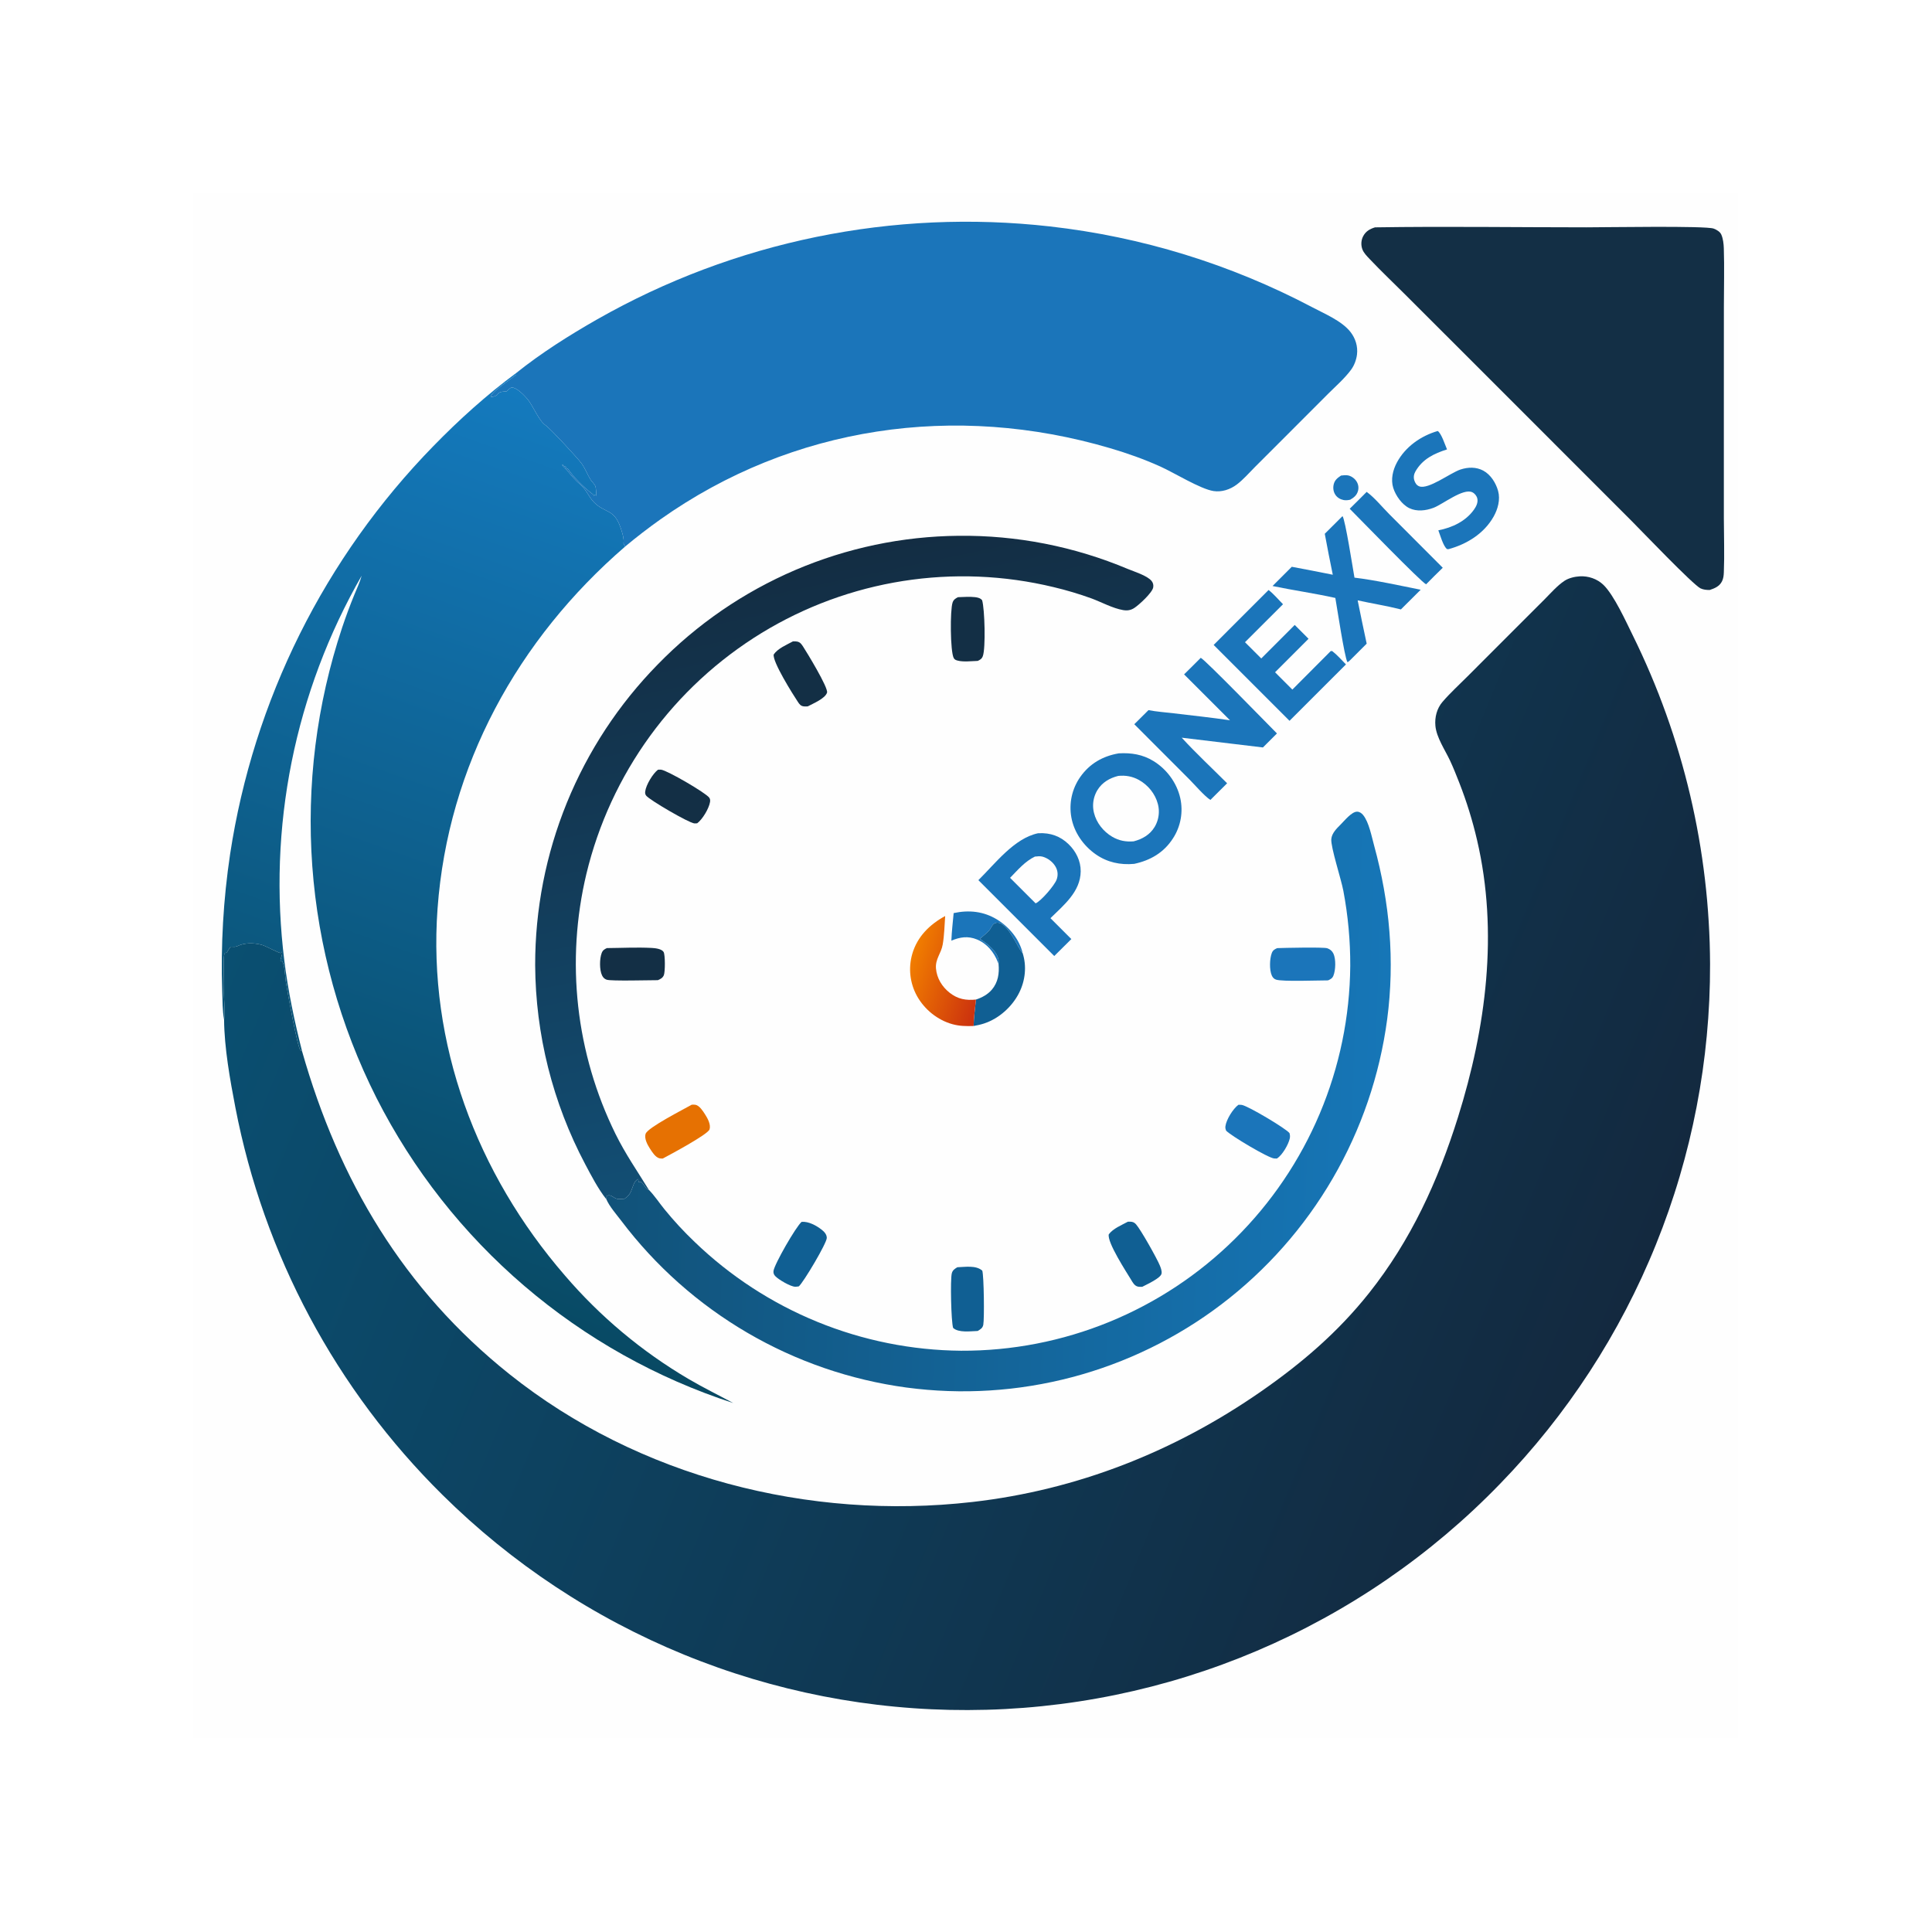 <svg xmlns="http://www.w3.org/2000/svg" version="1.1" xmlns:xlink="http://www.w3.org/1999/xlink" xmlns:svgjs="http://svgjs.dev/svgjs" width="1000" height="1000"><style>
    #light-icon {
      display: inline;
    }
    #dark-icon {
      display: none;
    }

    @media (prefers-color-scheme: dark) {
      #light-icon {
        display: none;
      }
      #dark-icon {
        display: inline;
      }
    }
  </style><g id="light-icon"><svg xmlns="http://www.w3.org/2000/svg" version="1.1" xmlns:xlink="http://www.w3.org/1999/xlink" xmlns:svgjs="http://svgjs.dev/svgjs" width="1000" height="1000"><g clip-path="url(#SvgjsClipPath1085)"><rect width="1000" height="1000" fill="#ffffff"></rect><g transform="matrix(0.503,0,0,0.503,100,100)"><svg xmlns="http://www.w3.org/2000/svg" version="1.1" xmlns:xlink="http://www.w3.org/1999/xlink" xmlns:svgjs="http://svgjs.dev/svgjs" width="1590" height="1590"><svg xmlns="http://www.w3.org/2000/svg" xmlns:xlink="http://www.w3.org/1999/xlink" width="1590" height="1590">
	<path fill="#FEFEFE" transform="scale(1.42 1.42)" d="M0 0L1120 0L1120 1120L0 1120L0 0Z"></path>
	<path fill="#1B75BA" transform="scale(1.42 1.42)" d="M831.796 204.614C833.562 204.421 835.486 204.126 837.229 204.58C839.662 205.215 841.951 206.972 843.209 209.146C844.426 211.252 844.726 213.667 844.012 215.996C843.092 219 841.04 220.62 838.419 222.13C836.861 222.454 835.268 222.66 833.69 222.358C831.28 221.898 829.086 220.629 827.711 218.57C826.246 216.378 825.874 213.696 826.447 211.143C827.17 207.92 829.173 206.37 831.796 204.614Z"></path>
	<path fill="#1B75BA" transform="scale(1.42 1.42)" d="M551.074 521.673C562.179 519.286 572.848 520.366 582.652 526.415C591.336 531.772 598.678 540.575 601.052 550.625C598.008 548.504 590.152 526.782 581.717 528.784C581.458 528.845 580.414 529.264 580.144 529.481C578.744 530.602 578.005 533.019 576.737 534.375C574.743 536.507 572.261 538.429 570.05 540.341C575.378 543.847 582.65 549.114 583.639 555.935C583.767 556.819 583.694 557.755 583.623 558.642C583.438 558.123 583.255 557.604 583.053 557.091C580.246 549.958 575.208 543.769 567.984 540.794C561.489 538.118 555.669 539.018 549.423 541.66C549.651 535.015 550.482 528.301 551.074 521.673Z"></path>
	<path fill="#105F93" transform="scale(1.42 1.42)" d="M553.747 778.323C559.432 778.122 567.269 776.765 571.804 780.774C573.029 784.459 573.375 815.765 572.555 819.982C572.075 822.454 570.504 823.283 568.508 824.502C563.351 824.64 554.698 825.971 550.696 822.291C549.234 817.877 548.555 787.09 549.748 782.651C550.359 780.379 551.859 779.469 553.747 778.323Z"></path>
	<path fill="#132F45" transform="scale(1.42 1.42)" d="M299.798 547.036C310.507 546.957 321.49 546.373 332.17 546.926C334.587 547.051 339.459 547.519 340.882 549.857C342.076 551.819 342.065 564.41 341.038 566.736C340.147 568.751 338.617 569.481 336.712 570.288C330.963 570.256 302.655 571.078 299.558 569.932C297.981 569.348 297.013 568.335 296.294 566.858C294.333 562.828 294.423 554.798 296.032 550.578C296.78 548.614 297.972 547.883 299.798 547.036Z"></path>
	<path fill="#1B75BA" transform="scale(1.42 1.42)" d="M785.515 547.07C790.533 546.878 819.067 546.244 821.815 547.161C823.841 547.836 825.401 549.147 826.308 551.101C828.134 555.04 827.932 562.966 826.256 567.057C825.465 568.987 824.141 569.65 822.366 570.444C815.518 570.42 789.219 571.469 784.676 569.888C783.157 569.36 782.237 568.302 781.599 566.858C779.792 562.774 780.027 554.772 781.623 550.611C782.407 548.567 783.654 547.907 785.515 547.07Z"></path>
	<path fill="#132F45" transform="scale(1.42 1.42)" d="M554.201 292.752C558.238 292.654 562.605 292.249 566.61 292.733C568.477 292.959 570.512 293.412 571.705 294.969C573.589 301.208 574.374 329.726 572.196 335.502C571.46 337.454 570.287 338.11 568.522 338.931C564.076 339.043 558.198 339.841 553.918 338.69C552.644 338.347 551.744 338.02 551.109 336.804C548.584 331.968 548.41 302.065 550.313 296.59C551.037 294.507 552.33 293.724 554.201 292.752Z"></path>
	<path fill="#105F93" transform="scale(1.42 1.42)" d="M677.351 745.315C677.938 745.301 678.525 745.278 679.111 745.299C680.835 745.36 682.061 745.884 683.206 747.176C686.776 751.203 698.473 772.061 700.498 777.075C701.187 778.779 702.092 781.103 701.726 782.963C701.07 786.29 690.783 790.875 687.719 792.504C686.655 792.522 685.537 792.575 684.492 792.327C682.056 791.747 680.786 789.259 679.588 787.273C676.301 781.823 662.102 760.109 663.502 754.447C666.62 750.26 672.816 747.771 677.351 745.315Z"></path>
	<path fill="#132F45" transform="scale(1.42 1.42)" d="M434.576 324.796C435.587 324.737 436.562 324.716 437.561 324.904C439.849 325.335 440.75 326.706 441.959 328.542C444.328 332.143 460.429 358.497 459.317 361.931C457.914 366.261 449.181 369.817 445.353 371.882C444.413 371.919 443.357 372.016 442.426 371.884C440.166 371.565 439.331 370.332 438.16 368.579C434.529 363.137 419.634 339.408 420.677 334.261C423.672 329.86 429.985 327.315 434.576 324.796Z"></path>
	<path fill="#105F93" transform="scale(1.42 1.42)" d="M440.914 745.419C445.898 744.996 451.611 748.098 455.477 751.15C457.328 752.611 459.127 754.543 459.141 757.05C459.163 760.829 442.328 789.137 438.884 792.173C438.037 792.319 437.19 792.437 436.328 792.445C433.018 792.476 424.137 787.265 421.794 784.749C420.783 783.663 420.337 782.549 420.515 781.059C421.097 776.191 436.831 748.831 440.914 745.419Z"></path>
	<path fill="#132F45" transform="scale(1.42 1.42)" d="M336.801 417.784C337.529 417.747 338.327 417.676 339.058 417.755C343.444 418.227 371.409 434.498 373.955 438.031C374.675 439.029 374.711 440.034 374.516 441.23C373.757 445.891 369.033 453.796 365.226 456.589C364.549 456.647 363.814 456.734 363.131 456.675C359.209 456.337 330.892 439.873 328.266 436.59C327.487 435.617 327.406 434.686 327.564 433.462C328.172 428.754 333.062 420.641 336.801 417.784Z"></path>
	<path fill="#1B75BA" transform="scale(1.42 1.42)" d="M757.416 660.615Q758.602 660.551 759.783 660.676C763.964 661.14 791.899 677.785 794.452 681.113C794.83 682.565 794.951 683.637 794.611 685.119C793.609 689.494 789.262 697.046 785.364 699.538C784.553 699.55 784.264 699.57 783.406 699.507C779.031 699.186 751.611 682.812 748.468 679.285C748.071 678.189 747.868 677.337 748.012 676.181C748.606 671.381 753.51 663.481 757.416 660.615Z"></path>
	<path fill="#E67102" transform="scale(1.42 1.42)" d="M361.284 660.53C362.132 660.508 363.128 660.428 363.96 660.591C366.896 661.165 369.372 665.132 370.907 667.503C372.754 670.356 375.293 674.969 374.164 678.435C372.956 682.149 345.181 696.929 340.294 699.539C339.578 699.524 338.678 699.559 337.965 699.4C334.975 698.732 332.551 694.793 330.984 692.352C329.169 689.525 326.711 685.051 327.867 681.594C329.377 677.079 355.353 663.903 361.284 660.53Z"></path>
	<path fill="#1B75BA" transform="scale(1.42 1.42)" d="M850.357 216.444C856.156 220.64 861.585 227.42 866.703 232.544L905.512 271.424C901.401 275.329 897.443 279.416 893.431 283.424C889.76 281.771 844.962 235.575 838.078 228.677C842.228 224.664 846.272 220.524 850.357 216.444Z"></path>
	<path fill="#105F93" transform="scale(1.42 1.42)" d="M583.623 558.642C583.694 557.755 583.767 556.819 583.639 555.935C582.65 549.114 575.378 543.847 570.05 540.341C572.261 538.429 574.743 536.507 576.737 534.375C578.005 533.019 578.744 530.602 580.144 529.481C580.414 529.264 581.458 528.845 581.717 528.784C590.152 526.782 598.008 548.504 601.052 550.625C604.128 560.128 602.986 570.592 598.511 579.472C593.432 589.553 583.907 598.122 573.137 601.669C570.66 602.485 568.08 603.056 565.511 603.489C565.697 597.14 566.579 590.65 567.247 584.33C571.568 582.937 575.778 580.66 578.755 577.161C583.278 571.845 584.244 565.372 583.623 558.642Z"></path>
	<defs>
		<linearGradient id="gradient_0" gradientUnits="userSpaceOnUse" x1="520.743" y1="554.807" x2="573.619" y2="571.939">
			<stop offset="0" stop-color="#F17D00"></stop>
			<stop offset="1" stop-color="#CC320E"></stop>
		</linearGradient>
	<clipPath id="SvgjsClipPath1085"><rect width="1000" height="1000" x="0" y="0" rx="300" ry="300"></rect></clipPath></defs>
	<path fill="url(#gradient_0)" transform="scale(1.42 1.42)" d="M544.926 523.805C544.43 530.614 544.303 537.826 543.126 544.534C542 550.946 537.632 555.01 538.268 561.918C538.913 568.934 542.673 575.066 548.152 579.392C554.05 584.048 560.007 585.093 567.247 584.33C566.579 590.65 565.697 597.14 565.511 603.489C560.144 603.657 555.452 603.633 550.214 602.196C539.372 599.221 529.881 591.49 524.453 581.682Q523.98 580.823 523.55 579.942Q523.12 579.061 522.734 578.159Q522.347 577.258 522.005 576.339Q521.664 575.42 521.367 574.485Q521.071 573.55 520.821 572.602Q520.571 571.654 520.368 570.695Q520.164 569.736 520.008 568.767Q519.852 567.799 519.744 566.825Q519.636 565.85 519.575 564.872Q519.515 563.893 519.502 562.912Q519.49 561.932 519.526 560.952Q519.561 559.972 519.645 558.995Q519.729 558.018 519.86 557.046Q519.992 556.075 520.17 555.11Q520.349 554.146 520.575 553.192Q520.801 552.238 521.074 551.296C524.715 538.72 533.681 529.927 544.926 523.805Z"></path>
	<path fill="#1B75BA" transform="scale(1.42 1.42)" d="M901.855 172.327C904.536 174.035 907.227 182.541 908.594 185.665C899.096 188.705 890.828 192.656 885.677 201.683C884.559 203.644 884.21 205.949 884.905 208.115C885.511 209.999 886.546 211.711 888.498 212.438C895.15 214.912 910.963 202.713 918.257 200.273C923.728 198.443 929.677 198.262 934.866 201.047C940.261 203.942 944.031 210.002 945.618 215.779C947.341 222.052 945.441 228.938 942.314 234.456C935.383 246.686 922.92 254.365 909.667 257.959L908.642 257.912C905.896 255.977 903.606 247.638 902.307 244.303C912.296 242.36 922.17 237.772 928.187 229.227C929.811 226.921 931.219 224.063 930.534 221.192C930.083 219.304 928.636 217.528 926.884 216.701C920.276 213.58 905.555 225.435 898.811 227.982C893.306 230.061 886.732 230.875 881.261 228.231C875.962 225.67 871.403 219.189 869.645 213.613C867.691 207.414 869.346 200.567 872.361 194.999C878.5 183.66 889.671 175.864 901.855 172.327Z"></path>
	<path fill="#1B75BA" transform="scale(1.42 1.42)" d="M832.864 234.007C834.873 236.558 840.42 272.416 841.532 278.595C856.614 280.386 874.433 284.365 889.515 287.355L875.176 301.624C864.877 299.011 854.229 297.351 843.841 295.046Q847.006 310.758 850.379 326.428L838.673 338.119C837.929 338.958 837.43 339.396 836.401 339.852C834.168 335.392 829.029 300.963 827.67 293.309C812.626 289.964 797.263 287.791 782.16 284.66L796.098 270.722Q810.978 273.494 825.815 276.484Q822.759 261.673 820.009 246.802L832.864 234.007Z"></path>
	<path fill="#1B75BA" transform="scale(1.42 1.42)" d="M779.282 287.548C782.993 290.379 786.413 294.538 789.75 297.859L762.192 325.384L773.991 337.153L798.234 312.881L808.245 322.895L783.98 347.164L796.52 359.711L823.788 332.352C824.518 331.602 824.034 331.886 825.372 331.782C828.992 334.586 832.148 338.206 835.36 341.472L794.468 382.339L739.486 327.356L779.282 287.548Z"></path>
	<path fill="#1B75BA" transform="scale(1.42 1.42)" d="M730.147 336.691C733.566 338.368 778.572 384.697 785.357 391.496L775.191 401.647L716.341 394.571C726.801 405.964 738.296 416.666 749.243 427.609L737.125 439.67C732.939 437.063 725.654 428.556 721.831 424.73L681.978 384.819L692.255 374.604C698.136 375.746 704.34 376.16 710.296 376.875C723.974 378.517 737.712 379.954 751.34 381.966L718.055 348.701C722.125 344.742 726.119 340.694 730.147 336.691Z"></path>
	<path fill="#1B75BA" transform="scale(1.42 1.42)" d="M612.175 463.832C612.386 463.819 612.598 463.801 612.81 463.792C621.15 463.43 628.24 465.858 634.323 471.711C639.697 476.881 643.224 483.925 643.133 491.473C642.955 506.231 630.84 515.889 621.222 525.366L636.358 540.503L623.971 552.792L620.314 549.135L568.992 497.811C581.272 485.739 594.863 467.529 612.175 463.832Z"></path>
	<path fill="#FEFEFE" transform="scale(1.42 1.42)" d="M609.942 480.732C611.828 480.544 613.759 480.28 615.612 480.81C619.433 481.901 623.19 484.806 625.07 488.319C626.606 491.191 626.807 494.328 625.704 497.384C624.185 501.591 614.512 512.85 610.465 514.628L591.965 496.132C597.485 490.498 602.736 484.194 609.942 480.732Z"></path>
	<path fill="#1B75BA" transform="scale(1.42 1.42)" d="M670.721 405.925C679.801 405.412 688.075 406.692 695.932 411.54C705.515 417.453 712.771 427.257 715.268 438.263Q715.477 439.194 715.64 440.135Q715.803 441.075 715.918 442.022Q716.034 442.97 716.102 443.922Q716.171 444.874 716.191 445.828Q716.212 446.782 716.185 447.736Q716.158 448.69 716.084 449.641Q716.009 450.593 715.888 451.539Q715.766 452.486 715.597 453.425Q715.428 454.365 715.213 455.294Q714.998 456.224 714.736 457.142Q714.475 458.06 714.168 458.964Q713.861 459.867 713.51 460.755Q713.158 461.642 712.763 462.511Q712.367 463.379 711.929 464.227Q711.491 465.075 711.011 465.9Q710.531 466.725 710.011 467.525C703.405 477.833 693.665 483.497 681.909 486.002C671.841 486.922 662.438 484.933 654.076 479.106C645.072 472.831 638.286 463.131 636.357 452.252Q636.188 451.311 636.065 450.362Q635.943 449.414 635.867 448.46Q635.791 447.507 635.763 446.551Q635.734 445.595 635.752 444.639Q635.77 443.683 635.836 442.729Q635.901 441.775 636.013 440.825Q636.125 439.875 636.284 438.932Q636.443 437.989 636.648 437.055Q636.853 436.121 637.104 435.198Q637.355 434.275 637.65 433.366Q637.946 432.456 638.286 431.563Q638.627 430.669 639.01 429.793Q639.394 428.917 639.821 428.061Q640.247 427.205 640.715 426.371Q641.183 425.537 641.692 424.727Q642.2 423.917 642.748 423.133C649.558 413.386 659.137 407.894 670.721 405.925Z"></path>
	<path fill="#FEFEFE" transform="scale(1.42 1.42)" d="M670.335 422.264C675.645 421.721 680.591 422.595 685.286 425.178C691.887 428.81 697.136 435.22 699.037 442.535Q699.177 443.059 699.291 443.59Q699.404 444.121 699.492 444.656Q699.578 445.192 699.639 445.732Q699.699 446.271 699.732 446.813Q699.765 447.354 699.771 447.897Q699.777 448.44 699.756 448.982Q699.735 449.525 699.687 450.065Q699.638 450.606 699.563 451.143Q699.488 451.681 699.386 452.214Q699.284 452.747 699.156 453.274Q699.027 453.802 698.873 454.322Q698.718 454.842 698.538 455.354Q698.357 455.866 698.151 456.368Q697.946 456.87 697.715 457.362Q697.484 457.853 697.229 458.332Q696.974 458.811 696.696 459.277C693.258 464.965 687.795 468.051 681.54 469.685C675.944 470.163 670.881 469.237 665.992 466.369C659.654 462.651 654.537 456.293 652.779 449.107Q652.647 448.585 652.541 448.058Q652.435 447.531 652.355 446.999Q652.275 446.466 652.222 445.931Q652.169 445.396 652.142 444.858Q652.115 444.321 652.115 443.783Q652.116 443.245 652.142 442.708Q652.169 442.17 652.222 441.635Q652.276 441.099 652.356 440.567Q652.436 440.035 652.542 439.508Q652.648 438.981 652.78 438.459Q652.913 437.938 653.071 437.423Q653.229 436.909 653.412 436.403Q653.595 435.897 653.803 435.401Q654.012 434.905 654.244 434.42Q654.477 433.935 654.733 433.462Q654.99 432.989 655.269 432.529C658.688 426.955 664.126 423.815 670.335 422.264Z"></path>
	<defs>
		<linearGradient id="gradient_1" gradientUnits="userSpaceOnUse" x1="435.853" y1="267.756" x2="523.547" y2="683.787">
			<stop offset="0" stop-color="#132D43"></stop>
			<stop offset="1" stop-color="#124E74"></stop>
		</linearGradient>
	</defs>
	<path fill="url(#gradient_1)" transform="scale(1.42 1.42)" d="M299.389 729.053C293.41 721.511 288.509 712.022 284 703.522Q281.807 699.377 279.74 695.169Q277.673 690.96 275.733 686.691Q273.793 682.422 271.983 678.097Q270.173 673.771 268.493 669.393Q266.813 665.015 265.266 660.589Q263.719 656.163 262.306 651.692Q260.892 647.221 259.614 642.709Q258.336 638.198 257.194 633.65Q256.052 629.103 255.047 624.523Q254.043 619.942 253.176 615.334Q252.309 610.726 251.582 606.094Q250.854 601.462 250.266 596.81Q249.678 592.158 249.23 587.49Q248.783 582.823 248.475 578.144Q248.168 573.465 248.002 568.779Q247.835 564.093 247.81 559.404Q247.804 555.634 247.89 551.866Q247.975 548.097 248.152 544.331Q248.329 540.566 248.598 536.806Q248.866 533.046 249.226 529.293Q249.585 525.541 250.036 521.798Q250.487 518.055 251.028 514.325Q251.57 510.594 252.201 506.878Q252.833 503.161 253.555 499.461Q254.277 495.761 255.088 492.08Q255.9 488.399 256.8 484.738Q257.701 481.078 258.69 477.44Q259.679 473.803 260.756 470.19Q261.834 466.578 262.998 462.992Q264.163 459.407 265.414 455.851Q266.665 452.295 268.003 448.771Q269.34 445.246 270.762 441.755Q272.185 438.264 273.692 434.809Q275.199 431.353 276.789 427.935Q278.379 424.517 280.052 421.139Q281.725 417.761 283.479 414.424Q285.233 411.088 287.068 407.795Q288.903 404.502 290.817 401.254Q292.731 398.007 294.724 394.806Q296.716 391.606 298.786 388.456Q300.855 385.305 303.001 382.205Q305.146 379.106 307.366 376.059Q309.586 373.012 311.88 370.021Q314.173 367.029 316.538 364.094Q318.904 361.158 321.34 358.281Q323.776 355.405 326.281 352.588Q328.786 349.771 331.358 347.015Q333.931 344.26 336.57 341.568Q339.222 338.84 341.941 336.178Q344.66 333.516 347.444 330.922Q350.228 328.328 353.075 325.804Q355.922 323.279 358.83 320.826Q361.739 318.373 364.707 315.992Q367.675 313.611 370.701 311.305Q373.727 308.998 376.81 306.767Q379.892 304.535 383.028 302.381Q386.164 300.227 389.353 298.15Q392.542 296.074 395.78 294.077Q399.019 292.08 402.307 290.164Q405.594 288.248 408.927 286.413Q412.261 284.579 415.639 282.827Q419.017 281.076 422.437 279.408Q425.857 277.74 429.317 276.158Q432.777 274.575 436.276 273.078Q439.774 271.582 443.308 270.172Q446.842 268.762 450.41 267.44Q453.978 266.118 457.578 264.884Q461.177 263.651 464.806 262.506Q468.435 261.362 472.091 260.308Q475.747 259.253 479.428 258.29Q483.109 257.326 486.812 256.454Q490.516 255.581 494.24 254.801Q497.964 254.02 501.706 253.331Q505.449 252.643 509.207 252.047Q512.965 251.451 516.736 250.948Q520.508 250.445 524.291 250.036Q528.074 249.626 531.866 249.31Q535.657 248.994 539.456 248.772Q543.255 248.55 547.057 248.422Q550.86 248.293 554.665 248.259Q558.598 248.215 562.532 248.272Q566.465 248.329 570.395 248.487Q574.326 248.644 578.251 248.902Q582.176 249.161 586.093 249.519Q590.011 249.878 593.917 250.337Q597.824 250.795 601.718 251.354Q605.612 251.913 609.49 252.571Q613.368 253.229 617.228 253.986Q621.088 254.744 624.928 255.6Q628.767 256.455 632.583 257.409Q636.399 258.363 640.19 259.414Q643.981 260.466 647.743 261.614Q651.505 262.762 655.237 264.006Q658.969 265.25 662.668 266.589Q666.366 267.928 670.029 269.361Q673.693 270.794 677.318 272.321C682 274.262 691.354 277.113 694.524 281.009C695.616 282.351 695.983 283.995 695.675 285.695C694.969 289.591 685.317 298.43 681.935 300.597C679.362 302.246 676.881 302.614 673.893 302.107C666.329 300.823 658.288 296.371 651.009 293.668Q637.483 288.764 623.482 285.45Q620.142 284.644 616.784 283.919Q613.426 283.195 610.051 282.554Q606.676 281.912 603.286 281.353Q599.896 280.795 596.494 280.32Q593.092 279.845 589.678 279.453Q586.265 279.062 582.844 278.755Q579.422 278.447 575.994 278.224Q572.566 278.001 569.133 277.861Q565.7 277.722 562.265 277.668Q558.83 277.613 555.395 277.642Q551.96 277.672 548.526 277.786Q545.092 277.9 541.663 278.098Q538.233 278.296 534.809 278.579Q531.385 278.861 527.969 279.228Q524.553 279.594 521.148 280.044Q517.742 280.494 514.348 281.028Q510.954 281.562 507.575 282.178Q504.195 282.795 500.832 283.495Q497.468 284.195 494.123 284.977Q490.778 285.759 487.453 286.622Q484.127 287.486 480.825 288.432Q477.522 289.377 474.243 290.403Q470.964 291.429 467.712 292.536Q464.46 293.642 461.235 294.828Q458.011 296.014 454.817 297.278Q451.623 298.543 448.46 299.886Q445.298 301.229 442.17 302.648Q439.042 304.068 435.949 305.565Q432.857 307.061 429.802 308.633Q426.747 310.205 423.732 311.851Q420.717 313.498 417.743 315.218Q414.769 316.938 411.838 318.73Q408.886 320.537 405.979 322.416Q403.073 324.295 400.213 326.245Q397.353 328.194 394.542 330.214Q391.731 332.233 388.97 334.321Q386.21 336.409 383.501 338.564Q380.793 340.719 378.138 342.939Q375.484 345.16 372.884 347.445Q370.285 349.731 367.742 352.079Q365.2 354.428 362.716 356.838Q360.232 359.248 357.807 361.719Q355.383 364.189 353.021 366.718Q350.658 369.247 348.358 371.834Q346.058 374.42 343.822 377.063Q341.586 379.705 339.416 382.401Q337.246 385.097 335.143 387.846Q333.039 390.595 331.004 393.394Q328.969 396.194 327.003 399.043Q325.037 401.891 323.142 404.787Q321.247 407.684 319.423 410.625Q317.6 413.567 315.849 416.553Q314.098 419.538 312.421 422.566Q310.744 425.594 309.142 428.662Q307.54 431.73 306.013 434.836Q304.487 437.943 303.038 441.086Q301.588 444.229 300.216 447.406Q298.844 450.584 297.551 453.794Q296.257 457.005 295.043 460.246Q293.828 463.487 292.694 466.757Q291.56 470.027 290.506 473.324Q289.452 476.621 288.48 479.943Q287.507 483.264 286.617 486.609Q285.726 489.954 284.918 493.319Q284.216 496.257 283.578 499.21Q282.939 502.162 282.365 505.128Q281.791 508.093 281.281 511.071Q280.771 514.048 280.325 517.036Q279.88 520.023 279.499 523.02Q279.118 526.017 278.802 529.021Q278.486 532.025 278.235 535.035Q277.984 538.045 277.798 541.06Q277.612 544.075 277.492 547.094Q277.371 550.112 277.316 553.132Q277.26 556.152 277.27 559.173Q277.28 562.194 277.355 565.214Q277.431 568.233 277.571 571.251Q277.712 574.268 277.918 577.282Q278.123 580.296 278.394 583.304Q278.665 586.313 279.001 589.315Q279.337 592.317 279.737 595.311Q280.138 598.305 280.603 601.29Q281.069 604.274 281.598 607.248Q282.128 610.222 282.722 613.184Q283.316 616.146 283.973 619.094Q284.631 622.042 285.353 624.975Q286.074 627.909 286.859 630.826Q287.643 633.743 288.491 636.642Q289.338 639.542 290.248 642.422Q291.158 645.302 292.13 648.162Q293.102 651.022 294.136 653.861Q295.169 656.699 296.264 659.515Q297.359 662.33 298.514 665.121Q299.669 667.912 300.885 670.677Q302.1 673.443 303.375 676.181Q304.65 678.92 305.984 681.63C313.308 696.464 321.615 708.275 330.156 722.189C327.106 721.697 325.841 714.908 322.79 716.629C322.636 715.801 322.574 715.231 322.576 714.411C320.236 715.464 319.593 717.114 318.719 719.432C316.994 724.004 316.806 725.617 312.608 728.676C310.976 728.773 308.683 729.122 307.125 728.75C304.339 728.085 302.474 724.958 299.609 726.753L299.389 729.053Z"></path>
	<defs>
		<linearGradient id="gradient_2" gradientUnits="userSpaceOnUse" x1="302.125" y1="643.679" x2="862.987" y2="663.949">
			<stop offset="0" stop-color="#115279"></stop>
			<stop offset="1" stop-color="#1676B7"></stop>
		</linearGradient>
	</defs>
	<path fill="url(#gradient_2)" transform="scale(1.42 1.42)" d="M330.156 722.189C334.344 726.435 337.762 731.741 341.552 736.37Q351.729 748.88 363.409 759.999Q365.812 762.314 368.27 764.571Q370.728 766.829 373.238 769.027Q375.748 771.226 378.31 773.364Q380.872 775.503 383.484 777.58Q386.095 779.657 388.755 781.672Q391.415 783.687 394.123 785.638Q396.83 787.589 399.582 789.476Q402.335 791.363 405.131 793.184Q407.928 795.004 410.766 796.759Q413.605 798.513 416.485 800.199Q419.364 801.886 422.283 803.503Q425.201 805.121 428.158 806.669Q431.114 808.218 434.106 809.695Q437.098 811.173 440.124 812.58Q443.15 813.986 446.208 815.32Q449.267 816.655 452.356 817.917Q455.446 819.178 458.564 820.366Q461.682 821.555 464.828 822.669Q467.974 823.782 471.145 824.822Q474.316 825.861 477.511 826.825Q480.705 827.788 483.922 828.676Q487.139 829.564 490.376 830.375Q493.613 831.187 496.868 831.921Q500.123 832.656 503.395 833.313Q506.666 833.97 509.952 834.55Q513.239 835.13 516.538 835.631Q519.837 836.133 523.147 836.556Q526.457 836.979 529.776 837.324Q533.095 837.669 536.422 837.935Q539.748 838.201 543.08 838.389Q546.411 838.576 549.747 838.684Q553.082 838.793 556.419 838.822Q559.86 838.837 563.3 838.768Q566.74 838.699 570.177 838.545Q573.614 838.391 577.047 838.153Q580.479 837.915 583.905 837.593Q587.331 837.271 590.747 836.865Q594.164 836.459 597.57 835.969Q600.975 835.479 604.368 834.906Q607.761 834.333 611.138 833.677Q614.516 833.021 617.876 832.282Q621.237 831.543 624.578 830.721Q627.919 829.9 631.24 828.997Q634.56 828.095 637.857 827.111Q641.154 826.127 644.426 825.062Q647.698 823.997 650.942 822.853Q654.187 821.708 657.403 820.484Q660.618 819.26 663.803 817.958Q666.988 816.656 670.14 815.276Q673.292 813.895 676.409 812.438Q679.526 810.981 682.606 809.448Q685.686 807.915 688.728 806.307Q691.77 804.699 694.771 803.017Q697.773 801.334 700.732 799.579Q703.691 797.824 706.606 795.996Q709.522 794.169 712.391 792.27Q715.261 790.372 718.083 788.403Q720.905 786.435 723.678 784.398Q726.451 782.361 729.173 780.257Q731.895 778.152 734.565 775.982Q737.235 773.811 739.85 771.576Q742.466 769.34 745.026 767.042Q747.586 764.743 750.089 762.382Q752.592 760.021 755.036 757.599Q757.481 755.18 759.867 752.703Q762.253 750.225 764.577 747.689Q766.901 745.154 769.162 742.563Q771.424 739.971 773.622 737.325Q775.819 734.679 777.951 731.98Q780.083 729.281 782.148 726.531Q784.214 723.781 786.211 720.98Q788.209 718.18 790.137 715.332Q792.065 712.484 793.924 709.59Q795.782 706.695 797.569 703.757Q799.355 700.818 801.07 697.836Q802.784 694.854 804.425 691.831Q806.066 688.808 807.632 685.746Q809.199 682.684 810.69 679.585Q812.181 676.485 813.596 673.35Q815.01 670.215 816.348 667.046Q817.686 663.878 818.945 660.677Q820.205 657.477 821.386 654.246Q822.568 651.016 823.669 647.758Q824.771 644.499 825.793 641.215Q826.814 637.931 827.755 634.623Q828.696 631.314 829.556 627.984Q830.416 624.654 831.194 621.303Q831.972 617.953 832.668 614.585Q833.364 611.216 833.977 607.832Q834.591 604.448 835.121 601.049Q835.651 597.651 836.098 594.241Q836.545 590.83 836.909 587.41Q837.272 583.99 837.552 580.562Q837.832 577.134 838.027 573.7Q838.223 570.266 838.335 566.828Q838.446 563.39 838.474 559.951Q838.527 546.239 837.27 532.585Q836.013 518.931 833.458 505.459C831.929 497.216 824.266 473.876 824.739 468.08C825.091 463.782 828.654 460.338 831.541 457.459C834.258 454.751 839.486 448.201 843.391 448.194C845.201 448.19 846.699 449.27 847.801 450.611C852.012 455.733 853.993 466.274 855.77 472.741C867.088 513.934 870.874 556.138 865.233 598.599Q864.727 602.398 864.128 606.183Q863.529 609.969 862.837 613.738Q862.145 617.508 861.36 621.259Q860.575 625.01 859.698 628.741Q858.821 632.472 857.852 636.18Q856.883 639.888 855.823 643.571Q854.764 647.254 853.613 650.91Q852.463 654.566 851.223 658.192Q849.983 661.818 848.654 665.413Q847.325 669.008 845.908 672.569Q844.491 676.13 842.987 679.654Q841.482 683.179 839.891 686.666Q838.301 690.153 836.624 693.599Q834.948 697.046 833.188 700.45Q831.427 703.854 829.583 707.214Q827.739 710.574 825.813 713.887Q823.886 717.2 821.879 720.465Q819.872 723.73 817.785 726.944Q815.698 730.158 813.532 733.32Q811.366 736.482 809.124 739.59Q806.881 742.698 804.562 745.749Q802.243 748.801 799.85 751.794Q797.457 754.787 794.99 757.721Q792.524 760.654 789.986 763.526Q787.448 766.398 784.84 769.206Q782.233 772.015 779.556 774.758Q776.88 777.502 774.137 780.178Q771.394 782.855 768.586 785.463Q765.778 788.071 762.906 790.609Q760.035 793.147 757.102 795.614Q754.168 798.081 751.175 800.474Q748.182 802.868 745.131 805.187Q742.117 807.476 739.048 809.69Q735.98 811.904 732.858 814.043Q729.736 816.182 726.562 818.244Q723.389 820.305 720.167 822.289Q716.944 824.272 713.673 826.177Q710.403 828.081 707.087 829.904Q703.771 831.728 700.412 833.47Q697.052 835.212 693.651 836.872Q690.25 838.531 686.81 840.107Q683.369 841.683 679.891 843.174Q676.413 844.665 672.9 846.071Q669.386 847.477 665.839 848.796Q662.293 850.116 658.715 851.348Q655.137 852.58 651.53 853.725Q647.922 854.869 644.289 855.925Q640.655 856.981 636.996 857.948Q633.337 858.915 629.656 859.792Q625.975 860.669 622.273 861.456Q618.572 862.243 614.852 862.939Q611.132 863.635 607.397 864.24Q603.661 864.845 599.912 865.359Q596.163 865.872 592.402 866.294Q588.641 866.716 584.871 867.046Q581.102 867.375 577.325 867.613Q573.548 867.85 569.766 867.995Q565.985 868.14 562.201 868.193Q558.417 868.245 554.633 868.205Q550.849 868.165 547.067 868.033Q543.285 867.9 539.508 867.676Q535.73 867.451 531.959 867.134Q528.188 866.816 524.426 866.407Q520.664 865.998 516.913 865.497Q513.107 864.982 509.315 864.374Q505.523 863.766 501.747 863.064Q497.97 862.362 494.213 861.568Q490.455 860.773 486.718 859.886Q482.982 858.999 479.268 858.02Q475.554 857.041 471.865 855.971Q468.177 854.9 464.516 853.739Q460.855 852.578 457.223 851.327Q453.592 850.077 449.993 848.736Q446.393 847.396 442.828 845.968Q439.263 844.539 435.734 843.023Q432.205 841.507 428.715 839.905Q425.225 838.302 421.775 836.614Q418.325 834.926 414.918 833.153Q411.511 831.381 408.148 829.524Q404.786 827.668 401.47 825.729Q398.155 823.791 394.888 821.771Q391.621 819.751 388.405 817.652Q385.19 815.552 382.026 813.373Q378.863 811.195 375.755 808.939Q372.646 806.683 369.595 804.352Q366.543 802.02 363.549 799.614Q360.556 797.207 357.623 794.728Q354.69 792.248 351.818 789.697Q348.947 787.146 346.14 784.525Q343.333 781.904 340.591 779.214Q337.849 776.525 335.175 773.769Q332.5 771.012 329.894 768.191Q327.288 765.369 324.753 762.484Q322.217 759.599 319.754 756.653Q317.29 753.706 314.9 750.7Q312.51 747.693 310.195 744.629C306.725 740.074 301.609 734.248 299.389 729.053L299.609 726.753C302.474 724.958 304.339 728.085 307.125 728.75C308.683 729.122 310.976 728.773 312.608 728.676C316.806 725.617 316.994 724.004 318.719 719.432C319.593 717.114 320.236 715.464 322.576 714.411C322.574 715.231 322.636 715.801 322.79 716.629C325.841 714.908 327.106 721.697 330.156 722.189Z"></path>
	<path fill="#132F45" transform="scale(1.42 1.42)" d="M856.414 24.753C907.427 23.961 958.582 24.735 1009.61 24.736C1023.48 24.736 1095.89 23.499 1101.8 25.646C1103.91 26.416 1106.48 27.909 1107.39 30.05C1108.67 33.046 1109.07 36.677 1109.18 39.922C1109.64 53.968 1109.23 68.16 1109.23 82.218L1109.2 165.159L1109.21 235.96C1109.24 248.806 1109.72 261.845 1109.2 274.669C1109.11 276.967 1108.91 279.148 1107.87 281.235C1106.04 284.896 1102.64 286.319 1098.96 287.537C1096.65 287.537 1094.47 287.357 1092.35 286.387C1087.01 283.946 1049.13 244.284 1042.57 237.724L923.871 118.996L877.59 72.762C869.248 64.445 860.632 56.279 852.54 47.723C850.583 45.654 848.206 43.286 847.225 40.579C846.131 37.563 846.327 34.057 847.814 31.214C849.723 27.567 852.626 25.934 856.414 24.753Z"></path>
	<defs>
		<linearGradient id="gradient_3" gradientUnits="userSpaceOnUse" x1="154.428" y1="791.439" x2="368.453" y2="189.497">
			<stop offset="0" stop-color="#084963"></stop>
			<stop offset="1" stop-color="#147ABE"></stop>
		</linearGradient>
	</defs>
	<path fill="url(#gradient_3)" transform="scale(1.42 1.42)" d="M234.036 130.329L234.099 131.448C229.68 135.272 217.839 142.659 215.567 147.153L215.688 147.663C217.086 147.643 219.025 147.148 220.152 146.245C220.701 145.804 220.525 145.737 220.925 145.237C222.099 143.771 225.38 143.686 227.14 143.591C227.914 142.899 229.862 140.796 230.837 140.785C234.423 140.742 240.041 146.566 242.279 149.251C246.299 154.074 250.561 165.088 255.392 168.215C258.411 170.169 278.903 192.238 281.534 195.979C284.178 199.739 285.675 203.955 288.045 207.728C289.004 209.255 291.263 211.123 291.598 212.841C291.998 214.89 291.97 217.075 292.187 219.158L290.815 218.621L290.355 219.378C290.312 219.237 290.288 219.088 290.225 218.954C289.863 218.186 289.345 217.942 288.687 217.446C283.444 213.486 275.166 205.409 271.68 199.881L270.62 199.603L270.229 198.394L267.978 197.376L267.724 196.399L267.487 197.185C268.247 198.031 268.915 198.808 269.849 199.468L269.428 199.728L270.404 200.11C273.319 203.826 276.677 207.949 280.348 210.916C284.612 214.361 286.651 220.194 290.476 224.032C298.437 232.02 304.994 228.547 309.65 242.257C310.601 245.057 311.737 248.403 311.938 251.355C311.993 252.161 311.907 253 311.837 253.803C312.216 254.538 312.561 255.366 313.038 256.039C235.19 323.216 184.612 415.092 177.074 518.403C169.927 616.346 205.498 710.516 269.319 784.256Q274.088 789.825 279.084 795.191Q284.079 800.558 289.292 805.714Q294.505 810.869 299.927 815.805Q305.349 820.741 310.97 825.448Q316.591 830.156 322.402 834.627Q328.212 839.098 334.203 843.325Q340.193 847.552 346.354 851.528Q352.514 855.504 358.833 859.222C369.463 865.488 380.49 870.876 391.339 876.726Q386.15 875.04 381.003 873.228Q375.857 871.415 370.757 869.476Q365.657 867.537 360.606 865.474Q355.555 863.41 350.556 861.223Q345.558 859.035 340.614 856.726Q335.671 854.416 330.786 851.986Q325.901 849.555 321.077 847.006Q316.253 844.456 311.494 841.788Q306.734 839.12 302.042 836.336Q297.349 833.552 292.726 830.654Q288.104 827.755 283.554 824.744Q279.004 821.733 274.529 818.61Q270.055 815.488 265.658 812.257Q261.262 809.025 256.946 805.687Q252.631 802.348 248.398 798.904Q244.166 795.461 240.02 791.914Q235.874 788.367 231.816 784.719Q227.758 781.072 223.792 777.325Q219.825 773.579 215.952 769.736Q212.078 765.893 208.3 761.956Q204.523 758.019 200.843 753.991Q197.163 749.962 193.583 745.844Q190.004 741.726 186.527 737.522Q183.05 733.317 179.677 729.028Q176.304 724.739 173.038 720.368Q169.772 715.998 166.614 711.548Q163.456 707.098 160.409 702.573Q157.361 698.047 154.426 693.447Q151.491 688.848 148.67 684.177Q145.849 679.507 143.144 674.769Q140.438 670.03 137.85 665.227Q135.262 660.424 132.793 655.558Q130.323 650.666 127.975 645.714Q125.627 640.763 123.402 635.755Q121.177 630.747 119.076 625.685Q116.975 620.624 114.999 615.512Q113.023 610.401 111.174 605.242Q109.325 600.083 107.604 594.88Q105.883 589.677 104.291 584.433Q102.699 579.19 101.236 573.908Q99.774 568.627 98.442 563.311Q97.11 557.995 95.91 552.648Q94.71 547.301 93.641 541.926Q92.573 536.551 91.638 531.151Q90.703 525.751 89.901 520.33Q89.1 514.909 88.432 509.47Q87.764 504.03 87.231 498.576Q86.698 493.122 86.299 487.656Q85.9 482.191 85.637 476.717Q85.373 471.243 85.244 465.764Q85.115 460.286 85.122 454.806Q85.129 449.326 85.27 443.847Q85.412 438.369 85.689 432.896Q85.965 427.423 86.377 421.958Q86.788 416.493 87.335 411.04Q87.881 405.588 88.562 400.15Q89.242 394.712 90.057 389.293Q90.871 383.874 91.819 378.476Q92.767 373.078 93.848 367.706Q94.928 362.333 96.141 356.989Q97.354 351.645 98.699 346.332Q100.043 341.019 101.518 335.742Q102.993 330.464 104.598 325.224Q106.203 319.984 107.936 314.785Q111.953 302.771 116.74 291.043C118.554 286.51 120.82 281.875 122.081 277.18Q119.827 281.106 117.652 285.077Q115.477 289.048 113.383 293.063Q111.289 297.077 109.277 301.132Q107.265 305.188 105.334 309.283Q103.404 313.379 101.557 317.512Q99.71 321.646 97.947 325.816Q96.184 329.986 94.505 334.191Q92.827 338.396 91.234 342.634Q89.64 346.872 88.133 351.141Q86.626 355.41 85.205 359.709Q83.784 364.008 82.45 368.334Q81.117 372.661 79.871 377.013Q78.625 381.366 77.467 385.743Q76.309 390.12 75.24 394.519Q74.171 398.919 73.19 403.339Q72.21 407.759 71.32 412.198Q70.429 416.637 69.628 421.093Q68.827 425.549 68.117 430.02Q67.406 434.492 66.786 438.977Q66.166 443.461 65.636 447.958Q65.107 452.454 64.668 456.96Q64.23 461.467 63.882 465.981Q63.535 470.495 63.279 475.015Q63.023 479.535 62.858 484.06Q62.693 488.584 62.62 493.111Q62.546 497.638 62.564 502.166Q62.582 506.693 62.692 511.219Q62.801 515.745 63.002 520.268Q63.203 524.791 63.495 529.309Q63.788 533.827 64.171 538.339Q64.554 542.85 65.029 547.352Q65.503 551.855 66.069 556.347C68.792 578.477 73.401 600.134 78.875 621.73C78.831 621.72 78.782 621.721 78.741 621.7C78.415 621.535 78.047 621.421 77.778 621.174C75.467 619.059 68.199 578.084 67.166 571.67C66.511 567.605 66.538 560.963 64.88 557.38C64.502 556.563 64.034 556.677 63.24 556.439C63.125 554.104 64.914 552.216 64.319 549.695C64.01 550.008 63.82 550.53 63.393 550.633C62.52 550.845 52.61 545.645 50.401 544.94C45.538 543.386 39.424 543.088 34.511 544.621C33.058 545.074 31.54 546.064 30.012 546.122C29.41 546.145 28.706 546.07 28.095 546.054L27.138 546.024C26.055 547.476 25.116 549.007 24.158 550.543L23.163 550.428L22.651 551.269L22.622 550.683C21.942 554.378 22.158 558.275 22.132 562.02C22.098 566.908 21.842 571.857 22.017 576.736C22.272 583.881 23.149 591.2 22.445 598.331C22.425 598.525 22.402 598.718 22.38 598.911C21.131 592.31 21.267 584.914 21.023 578.201Q20.607 565.749 20.759 553.291Q20.911 540.833 21.629 528.395Q22.348 515.957 23.631 503.565Q24.915 491.172 26.761 478.851Q27.55 473.668 28.44 468.501Q29.329 463.334 30.319 458.186Q31.309 453.037 32.398 447.909Q33.488 442.78 34.677 437.674Q35.867 432.568 37.155 427.486Q38.443 422.404 39.83 417.348Q41.217 412.292 42.702 407.263Q44.187 402.235 45.769 397.237Q47.351 392.239 49.031 387.272Q50.71 382.305 52.486 377.372Q54.261 372.439 56.132 367.542Q58.003 362.644 59.969 357.784Q61.935 352.924 63.995 348.102Q66.055 343.281 68.209 338.501Q70.362 333.721 72.609 328.984Q74.855 324.246 77.192 319.553Q79.53 314.861 81.959 310.214Q84.387 305.568 86.906 300.969Q89.424 296.371 92.031 291.822Q94.639 287.274 97.334 282.777Q100.029 278.28 102.812 273.836Q105.594 269.393 108.462 265.004Q111.33 260.615 114.283 256.283Q117.236 251.951 120.273 247.677Q123.309 243.403 126.428 239.189Q129.547 234.975 132.748 230.822Q135.948 226.669 139.229 222.58Q142.51 218.49 145.869 214.465Q149.229 210.44 152.666 206.481Q156.103 202.522 159.616 198.631Q163.13 194.739 166.718 190.917Q170.307 187.095 173.969 183.343C192.534 164.278 212.607 146.131 234.036 130.329Z"></path>
	<path fill="#1B75BA" transform="scale(1.42 1.42)" d="M234.036 130.329C252.278 115.717 272.601 102.912 292.882 91.343Q297.505 88.713 302.18 86.176Q306.854 83.638 311.577 81.193Q316.3 78.747 321.071 76.395Q325.841 74.044 330.657 71.786Q335.472 69.528 340.332 67.366Q345.191 65.204 350.092 63.137Q354.993 61.071 359.933 59.101Q364.874 57.132 369.852 55.26Q374.83 53.388 379.844 51.614Q384.859 49.84 389.907 48.166Q394.955 46.491 400.035 44.916Q405.115 43.341 410.225 41.866Q415.335 40.391 420.473 39.017Q425.611 37.643 430.776 36.371Q435.94 35.098 441.128 33.927Q446.316 32.757 451.526 31.688Q456.736 30.619 461.967 29.654Q467.197 28.688 472.445 27.825Q477.693 26.962 482.958 26.203Q488.222 25.444 493.5 24.788Q498.778 24.133 504.068 23.581Q509.358 23.029 514.658 22.582Q519.957 22.134 525.265 21.791Q530.573 21.448 535.886 21.21Q541.199 20.971 546.516 20.837Q551.833 20.703 557.152 20.674Q562.47 20.644 567.788 20.719Q573.106 20.795 578.422 20.974Q583.738 21.154 589.049 21.439Q594.36 21.723 599.664 22.112Q604.969 22.501 610.264 22.994Q615.56 23.487 620.845 24.084Q627.051 24.784 633.239 25.627Q639.427 26.471 645.593 27.459Q651.76 28.447 657.902 29.578Q664.044 30.709 670.157 31.983Q676.271 33.257 682.354 34.673Q688.436 36.089 694.484 37.647Q700.532 39.204 706.542 40.902Q712.552 42.6 718.521 44.437Q724.49 46.275 730.414 48.251Q736.338 50.226 742.215 52.34Q748.092 54.453 753.918 56.703Q759.744 58.953 765.516 61.337Q771.288 63.722 777.002 66.241Q782.717 68.76 788.372 71.411Q794.026 74.062 799.618 76.844Q805.209 79.626 810.734 82.537C819.758 87.347 832.217 92.425 838.578 100.487C842.259 105.152 844.081 111.006 843.356 116.928C842.892 120.713 841.383 124.776 839.12 127.86C834.452 134.223 828.085 139.722 822.504 145.303L793.519 174.316L769.429 198.4C765.174 202.65 760.958 207.59 756.16 211.18C751.437 214.714 745.359 216.739 739.454 215.85C729.87 214.407 710.935 202.598 700.738 198.018C688.947 192.722 676.974 188.465 664.579 184.81C552.363 151.715 434.442 168.515 338.492 236.426Q325.385 245.739 313.038 256.039C312.561 255.366 312.216 254.538 311.837 253.803C311.907 253 311.993 252.161 311.938 251.355C311.737 248.403 310.601 245.057 309.65 242.257C304.994 228.547 298.437 232.02 290.476 224.032C286.651 220.194 284.612 214.361 280.348 210.916C276.677 207.949 273.319 203.826 270.404 200.11L269.428 199.728L269.849 199.468C268.915 198.808 268.247 198.031 267.487 197.185L267.724 196.399L267.978 197.376L270.229 198.394L270.62 199.603L271.68 199.881C275.166 205.409 283.444 213.486 288.687 217.446C289.345 217.942 289.863 218.186 290.225 218.954C290.288 219.088 290.312 219.237 290.355 219.378L290.815 218.621L292.187 219.158C291.97 217.075 291.998 214.89 291.598 212.841C291.263 211.123 289.004 209.255 288.045 207.728C285.675 203.955 284.178 199.739 281.534 195.979C278.903 192.238 258.411 170.169 255.392 168.215C250.561 165.088 246.299 154.074 242.279 149.251C240.041 146.566 234.423 140.742 230.837 140.785C229.862 140.796 227.914 142.899 227.14 143.591C225.38 143.686 222.099 143.771 220.925 145.237C220.525 145.737 220.701 145.804 220.152 146.245C219.025 147.148 217.086 147.643 215.688 147.663L215.567 147.153C217.839 142.659 229.68 135.272 234.099 131.448L234.036 130.329Z"></path>
	<defs>
		<linearGradient id="gradient_4" gradientUnits="userSpaceOnUse" x1="1037.448" y1="813.31" x2="75.987" y2="419.41">
			<stop offset="0" stop-color="#13293F"></stop>
			<stop offset="1" stop-color="#0A4F71"></stop>
		</linearGradient>
	</defs>
	<path fill="url(#gradient_4)" transform="scale(1.42 1.42)" d="M78.875 621.73C105.511 715.463 152.414 794.537 229.164 855.787C322.746 930.47 446.224 961.941 564.623 948.431C640.549 939.768 711.092 911.917 773.714 868.417C803.378 847.811 829.528 825.421 852.083 797.035C882.404 758.873 902.005 715.984 916.519 669.697C936.867 604.807 945.992 535.615 930.343 468.671Q927.884 458.102 924.67 447.737Q921.456 437.372 917.505 427.266C915.393 421.868 913.242 416.437 910.789 411.184C907.227 403.557 900.953 394.448 900.178 385.978C899.611 379.781 901.223 373.38 905.321 368.622C910.927 362.112 917.478 356.136 923.553 350.051L956.611 316.97L979.038 294.565C983.618 289.994 988.322 284.477 993.712 280.901C996.764 278.875 1001.14 277.846 1004.76 277.64C1011.02 277.284 1017.38 279.443 1021.92 283.813C1029.62 291.218 1038.41 310.701 1043.31 320.631Q1046.72 327.542 1049.92 334.547Q1053.13 341.552 1056.14 348.645Q1059.15 355.738 1061.96 362.914Q1064.76 370.09 1067.36 377.343Q1069.96 384.595 1072.36 391.918Q1074.75 399.242 1076.93 406.63Q1079.12 414.019 1081.09 421.466Q1083.07 428.914 1084.83 436.414Q1086.59 443.915 1088.14 451.462Q1089.69 459.01 1091.02 466.598Q1092.36 474.187 1093.47 481.81Q1094.59 489.434 1095.49 497.085Q1096.39 504.737 1097.08 512.412Q1097.76 520.086 1098.22 527.777Q1098.69 535.468 1098.94 543.168Q1099.18 550.869 1099.21 558.574Q1099.23 565.082 1099.09 571.589Q1098.95 578.095 1098.66 584.597Q1098.36 591.098 1097.91 597.59Q1097.45 604.083 1096.84 610.562Q1096.23 617.042 1095.47 623.504Q1094.7 629.967 1093.78 636.41Q1092.86 642.852 1091.78 649.27Q1090.7 655.689 1089.47 662.079Q1088.24 668.469 1086.85 674.828Q1085.47 681.187 1083.93 687.51Q1082.39 693.834 1080.69 700.118Q1079 706.402 1077.16 712.644Q1075.32 718.885 1073.32 725.081Q1071.33 731.276 1069.19 737.421Q1067.04 743.566 1064.75 749.658Q1062.46 755.749 1060.02 761.784Q1057.59 767.818 1055 773.792Q1052.42 779.766 1049.7 785.676Q1046.97 791.585 1044.1 797.427Q1041.23 803.27 1038.23 809.041Q1035.22 814.812 1032.07 820.508Q1028.92 826.205 1025.64 831.824Q1022.36 837.443 1018.94 842.981Q1015.52 848.518 1011.97 853.972Q1008.42 859.426 1004.73 864.792Q1001.05 870.158 997.241 875.434Q993.43 880.71 989.492 885.892Q985.555 891.074 981.494 896.159Q977.433 901.245 973.25 906.23Q969.067 911.216 964.765 916.099Q960.462 920.983 956.043 925.76Q951.624 930.538 947.091 935.208Q942.413 940.042 937.616 944.758Q932.819 949.473 927.905 954.067Q922.992 958.662 917.965 963.132Q912.938 967.602 907.801 971.945Q902.664 976.288 897.421 980.502Q892.177 984.715 886.83 988.796Q881.482 992.877 876.035 996.823Q870.587 1000.77 865.042 1004.58Q859.498 1008.39 853.86 1012.06Q848.222 1015.73 842.494 1019.25Q836.766 1022.78 830.952 1026.16Q825.138 1029.55 819.241 1032.78Q813.344 1036.02 807.368 1039.11Q801.392 1042.2 795.341 1045.13Q789.289 1048.07 783.167 1050.86Q777.044 1053.64 770.854 1056.28Q764.663 1058.91 758.409 1061.39Q752.155 1063.86 745.841 1066.18Q739.526 1068.5 733.156 1070.66Q726.786 1072.82 720.364 1074.83Q713.942 1076.83 707.472 1078.67Q701.001 1080.51 694.487 1082.19Q687.973 1083.86 681.419 1085.38Q674.865 1086.89 668.275 1088.25Q661.685 1089.6 655.064 1090.78Q648.443 1091.97 641.793 1092.99Q635.144 1094.01 628.472 1094.86Q621.8 1095.71 615.108 1096.4Q608.416 1097.09 601.709 1097.61Q595.003 1098.12 588.285 1098.48Q581.567 1098.83 574.843 1099.01Q568.119 1099.19 561.392 1099.21Q554.797 1099.23 548.203 1099.09Q541.61 1098.94 535.022 1098.64Q528.433 1098.34 521.855 1097.87Q515.276 1097.41 508.711 1096.78Q502.145 1096.16 495.597 1095.37Q489.049 1094.58 482.522 1093.64Q475.995 1092.69 469.493 1091.59Q462.991 1090.48 456.519 1089.22Q450.046 1087.95 443.606 1086.53Q437.166 1085.11 430.763 1083.53Q424.359 1081.95 417.997 1080.21Q411.634 1078.48 405.316 1076.59Q398.997 1074.7 392.727 1072.65Q386.457 1070.61 380.239 1068.41Q374.021 1066.21 367.858 1063.86Q361.695 1061.52 355.592 1059.02Q349.489 1056.52 343.448 1053.87Q337.408 1051.22 331.434 1048.43Q325.46 1045.63 319.557 1042.69Q313.653 1039.75 307.823 1036.67Q301.993 1033.59 296.241 1030.36Q290.488 1027.14 284.816 1023.77Q279.144 1020.41 273.556 1016.9Q267.968 1013.4 262.467 1009.76Q256.966 1006.12 251.556 1002.35Q246.146 998.58 240.83 994.677Q235.514 990.774 230.295 986.742Q225.076 982.71 219.957 978.551Q214.838 974.392 209.823 970.11Q204.807 965.827 199.898 961.423Q194.989 957.019 190.189 952.497Q185.389 947.974 180.701 943.335Q177.108 939.786 173.581 936.17Q170.055 932.554 166.598 928.872Q163.14 925.19 159.752 921.444Q156.364 917.698 153.048 913.889Q149.731 910.08 146.486 906.21Q143.241 902.339 140.07 898.408Q136.898 894.478 133.801 890.488Q130.704 886.498 127.683 882.451Q124.661 878.404 121.716 874.3Q118.771 870.197 115.903 866.039Q113.036 861.882 110.247 857.671Q107.458 853.46 104.749 849.197Q102.04 844.934 99.411 840.622Q96.783 836.309 94.236 831.948Q91.688 827.586 89.223 823.178Q86.759 818.769 84.377 814.315Q81.995 809.861 79.698 805.363Q77.4 800.866 75.188 796.325Q72.975 791.785 70.848 787.204Q68.721 782.623 66.681 778.003Q64.64 773.382 62.687 768.725Q60.734 764.067 58.868 759.374Q57.003 754.68 55.226 749.952Q53.449 745.224 51.761 740.464Q50.073 735.704 48.475 730.913Q46.876 726.121 45.368 721.301Q43.861 716.481 42.444 711.633Q41.026 706.785 39.701 701.911Q38.375 697.038 37.141 692.14Q35.907 687.242 34.765 682.322Q33.623 677.402 32.574 672.462Q31.525 667.521 30.569 662.562C26.705 642.525 22.542 619.289 22.38 598.911C22.402 598.718 22.425 598.525 22.445 598.331C23.149 591.2 22.272 583.881 22.017 576.736C21.842 571.857 22.098 566.908 22.132 562.02C22.158 558.275 21.942 554.378 22.622 550.683L22.651 551.269L23.163 550.428L24.158 550.543C25.116 549.007 26.055 547.476 27.138 546.024L28.095 546.054C28.706 546.07 29.41 546.145 30.012 546.122C31.54 546.064 33.058 545.074 34.511 544.621C39.424 543.088 45.538 543.386 50.401 544.94C52.61 545.645 62.52 550.845 63.393 550.633C63.82 550.53 64.01 550.008 64.319 549.695C64.914 552.216 63.125 554.104 63.24 556.439C64.034 556.677 64.502 556.563 64.88 557.38C66.538 560.963 66.511 567.605 67.166 571.67C68.199 578.084 75.467 619.059 77.778 621.174C78.047 621.421 78.415 621.535 78.741 621.7C78.782 621.721 78.831 621.72 78.875 621.73Z"></path>
</svg></svg></g></g></svg></g><g id="dark-icon"><svg xmlns="http://www.w3.org/2000/svg" version="1.1" xmlns:xlink="http://www.w3.org/1999/xlink" xmlns:svgjs="http://svgjs.dev/svgjs" width="1000" height="1000"><g clip-path="url(#SvgjsClipPath1086)"><rect width="1000" height="1000" fill="#ffffff"></rect><g transform="matrix(0.44,0,0,0.44,150,150)"><svg xmlns="http://www.w3.org/2000/svg" version="1.1" xmlns:xlink="http://www.w3.org/1999/xlink" xmlns:svgjs="http://svgjs.dev/svgjs" width="1590" height="1590"><svg xmlns="http://www.w3.org/2000/svg" xmlns:xlink="http://www.w3.org/1999/xlink" width="1590" height="1590">
	<path fill="#FEFEFE" transform="scale(1.42 1.42)" d="M0 0L1120 0L1120 1120L0 1120L0 0Z"></path>
	<path fill="#1B75BA" transform="scale(1.42 1.42)" d="M831.796 204.614C833.562 204.421 835.486 204.126 837.229 204.58C839.662 205.215 841.951 206.972 843.209 209.146C844.426 211.252 844.726 213.667 844.012 215.996C843.092 219 841.04 220.62 838.419 222.13C836.861 222.454 835.268 222.66 833.69 222.358C831.28 221.898 829.086 220.629 827.711 218.57C826.246 216.378 825.874 213.696 826.447 211.143C827.17 207.92 829.173 206.37 831.796 204.614Z"></path>
	<path fill="#1B75BA" transform="scale(1.42 1.42)" d="M551.074 521.673C562.179 519.286 572.848 520.366 582.652 526.415C591.336 531.772 598.678 540.575 601.052 550.625C598.008 548.504 590.152 526.782 581.717 528.784C581.458 528.845 580.414 529.264 580.144 529.481C578.744 530.602 578.005 533.019 576.737 534.375C574.743 536.507 572.261 538.429 570.05 540.341C575.378 543.847 582.65 549.114 583.639 555.935C583.767 556.819 583.694 557.755 583.623 558.642C583.438 558.123 583.255 557.604 583.053 557.091C580.246 549.958 575.208 543.769 567.984 540.794C561.489 538.118 555.669 539.018 549.423 541.66C549.651 535.015 550.482 528.301 551.074 521.673Z"></path>
	<path fill="#105F93" transform="scale(1.42 1.42)" d="M553.747 778.323C559.432 778.122 567.269 776.765 571.804 780.774C573.029 784.459 573.375 815.765 572.555 819.982C572.075 822.454 570.504 823.283 568.508 824.502C563.351 824.64 554.698 825.971 550.696 822.291C549.234 817.877 548.555 787.09 549.748 782.651C550.359 780.379 551.859 779.469 553.747 778.323Z"></path>
	<path fill="#132F45" transform="scale(1.42 1.42)" d="M299.798 547.036C310.507 546.957 321.49 546.373 332.17 546.926C334.587 547.051 339.459 547.519 340.882 549.857C342.076 551.819 342.065 564.41 341.038 566.736C340.147 568.751 338.617 569.481 336.712 570.288C330.963 570.256 302.655 571.078 299.558 569.932C297.981 569.348 297.013 568.335 296.294 566.858C294.333 562.828 294.423 554.798 296.032 550.578C296.78 548.614 297.972 547.883 299.798 547.036Z"></path>
	<path fill="#1B75BA" transform="scale(1.42 1.42)" d="M785.515 547.07C790.533 546.878 819.067 546.244 821.815 547.161C823.841 547.836 825.401 549.147 826.308 551.101C828.134 555.04 827.932 562.966 826.256 567.057C825.465 568.987 824.141 569.65 822.366 570.444C815.518 570.42 789.219 571.469 784.676 569.888C783.157 569.36 782.237 568.302 781.599 566.858C779.792 562.774 780.027 554.772 781.623 550.611C782.407 548.567 783.654 547.907 785.515 547.07Z"></path>
	<path fill="#132F45" transform="scale(1.42 1.42)" d="M554.201 292.752C558.238 292.654 562.605 292.249 566.61 292.733C568.477 292.959 570.512 293.412 571.705 294.969C573.589 301.208 574.374 329.726 572.196 335.502C571.46 337.454 570.287 338.11 568.522 338.931C564.076 339.043 558.198 339.841 553.918 338.69C552.644 338.347 551.744 338.02 551.109 336.804C548.584 331.968 548.41 302.065 550.313 296.59C551.037 294.507 552.33 293.724 554.201 292.752Z"></path>
	<path fill="#105F93" transform="scale(1.42 1.42)" d="M677.351 745.315C677.938 745.301 678.525 745.278 679.111 745.299C680.835 745.36 682.061 745.884 683.206 747.176C686.776 751.203 698.473 772.061 700.498 777.075C701.187 778.779 702.092 781.103 701.726 782.963C701.07 786.29 690.783 790.875 687.719 792.504C686.655 792.522 685.537 792.575 684.492 792.327C682.056 791.747 680.786 789.259 679.588 787.273C676.301 781.823 662.102 760.109 663.502 754.447C666.62 750.26 672.816 747.771 677.351 745.315Z"></path>
	<path fill="#132F45" transform="scale(1.42 1.42)" d="M434.576 324.796C435.587 324.737 436.562 324.716 437.561 324.904C439.849 325.335 440.75 326.706 441.959 328.542C444.328 332.143 460.429 358.497 459.317 361.931C457.914 366.261 449.181 369.817 445.353 371.882C444.413 371.919 443.357 372.016 442.426 371.884C440.166 371.565 439.331 370.332 438.16 368.579C434.529 363.137 419.634 339.408 420.677 334.261C423.672 329.86 429.985 327.315 434.576 324.796Z"></path>
	<path fill="#105F93" transform="scale(1.42 1.42)" d="M440.914 745.419C445.898 744.996 451.611 748.098 455.477 751.15C457.328 752.611 459.127 754.543 459.141 757.05C459.163 760.829 442.328 789.137 438.884 792.173C438.037 792.319 437.19 792.437 436.328 792.445C433.018 792.476 424.137 787.265 421.794 784.749C420.783 783.663 420.337 782.549 420.515 781.059C421.097 776.191 436.831 748.831 440.914 745.419Z"></path>
	<path fill="#132F45" transform="scale(1.42 1.42)" d="M336.801 417.784C337.529 417.747 338.327 417.676 339.058 417.755C343.444 418.227 371.409 434.498 373.955 438.031C374.675 439.029 374.711 440.034 374.516 441.23C373.757 445.891 369.033 453.796 365.226 456.589C364.549 456.647 363.814 456.734 363.131 456.675C359.209 456.337 330.892 439.873 328.266 436.59C327.487 435.617 327.406 434.686 327.564 433.462C328.172 428.754 333.062 420.641 336.801 417.784Z"></path>
	<path fill="#1B75BA" transform="scale(1.42 1.42)" d="M757.416 660.615Q758.602 660.551 759.783 660.676C763.964 661.14 791.899 677.785 794.452 681.113C794.83 682.565 794.951 683.637 794.611 685.119C793.609 689.494 789.262 697.046 785.364 699.538C784.553 699.55 784.264 699.57 783.406 699.507C779.031 699.186 751.611 682.812 748.468 679.285C748.071 678.189 747.868 677.337 748.012 676.181C748.606 671.381 753.51 663.481 757.416 660.615Z"></path>
	<path fill="#E67102" transform="scale(1.42 1.42)" d="M361.284 660.53C362.132 660.508 363.128 660.428 363.96 660.591C366.896 661.165 369.372 665.132 370.907 667.503C372.754 670.356 375.293 674.969 374.164 678.435C372.956 682.149 345.181 696.929 340.294 699.539C339.578 699.524 338.678 699.559 337.965 699.4C334.975 698.732 332.551 694.793 330.984 692.352C329.169 689.525 326.711 685.051 327.867 681.594C329.377 677.079 355.353 663.903 361.284 660.53Z"></path>
	<path fill="#1B75BA" transform="scale(1.42 1.42)" d="M850.357 216.444C856.156 220.64 861.585 227.42 866.703 232.544L905.512 271.424C901.401 275.329 897.443 279.416 893.431 283.424C889.76 281.771 844.962 235.575 838.078 228.677C842.228 224.664 846.272 220.524 850.357 216.444Z"></path>
	<path fill="#105F93" transform="scale(1.42 1.42)" d="M583.623 558.642C583.694 557.755 583.767 556.819 583.639 555.935C582.65 549.114 575.378 543.847 570.05 540.341C572.261 538.429 574.743 536.507 576.737 534.375C578.005 533.019 578.744 530.602 580.144 529.481C580.414 529.264 581.458 528.845 581.717 528.784C590.152 526.782 598.008 548.504 601.052 550.625C604.128 560.128 602.986 570.592 598.511 579.472C593.432 589.553 583.907 598.122 573.137 601.669C570.66 602.485 568.08 603.056 565.511 603.489C565.697 597.14 566.579 590.65 567.247 584.33C571.568 582.937 575.778 580.66 578.755 577.161C583.278 571.845 584.244 565.372 583.623 558.642Z"></path>
	<defs>
		<linearGradient id="gradient_0" gradientUnits="userSpaceOnUse" x1="520.743" y1="554.807" x2="573.619" y2="571.939">
			<stop offset="0" stop-color="#F17D00"></stop>
			<stop offset="1" stop-color="#CC320E"></stop>
		</linearGradient>
	<clipPath id="SvgjsClipPath1086"><rect width="1000" height="1000" x="0" y="0" rx="250" ry="250"></rect></clipPath></defs>
	<path fill="url(#gradient_0)" transform="scale(1.42 1.42)" d="M544.926 523.805C544.43 530.614 544.303 537.826 543.126 544.534C542 550.946 537.632 555.01 538.268 561.918C538.913 568.934 542.673 575.066 548.152 579.392C554.05 584.048 560.007 585.093 567.247 584.33C566.579 590.65 565.697 597.14 565.511 603.489C560.144 603.657 555.452 603.633 550.214 602.196C539.372 599.221 529.881 591.49 524.453 581.682Q523.98 580.823 523.55 579.942Q523.12 579.061 522.734 578.159Q522.347 577.258 522.005 576.339Q521.664 575.42 521.367 574.485Q521.071 573.55 520.821 572.602Q520.571 571.654 520.368 570.695Q520.164 569.736 520.008 568.767Q519.852 567.799 519.744 566.825Q519.636 565.85 519.575 564.872Q519.515 563.893 519.502 562.912Q519.49 561.932 519.526 560.952Q519.561 559.972 519.645 558.995Q519.729 558.018 519.86 557.046Q519.992 556.075 520.17 555.11Q520.349 554.146 520.575 553.192Q520.801 552.238 521.074 551.296C524.715 538.72 533.681 529.927 544.926 523.805Z"></path>
	<path fill="#1B75BA" transform="scale(1.42 1.42)" d="M901.855 172.327C904.536 174.035 907.227 182.541 908.594 185.665C899.096 188.705 890.828 192.656 885.677 201.683C884.559 203.644 884.21 205.949 884.905 208.115C885.511 209.999 886.546 211.711 888.498 212.438C895.15 214.912 910.963 202.713 918.257 200.273C923.728 198.443 929.677 198.262 934.866 201.047C940.261 203.942 944.031 210.002 945.618 215.779C947.341 222.052 945.441 228.938 942.314 234.456C935.383 246.686 922.92 254.365 909.667 257.959L908.642 257.912C905.896 255.977 903.606 247.638 902.307 244.303C912.296 242.36 922.17 237.772 928.187 229.227C929.811 226.921 931.219 224.063 930.534 221.192C930.083 219.304 928.636 217.528 926.884 216.701C920.276 213.58 905.555 225.435 898.811 227.982C893.306 230.061 886.732 230.875 881.261 228.231C875.962 225.67 871.403 219.189 869.645 213.613C867.691 207.414 869.346 200.567 872.361 194.999C878.5 183.66 889.671 175.864 901.855 172.327Z"></path>
	<path fill="#1B75BA" transform="scale(1.42 1.42)" d="M832.864 234.007C834.873 236.558 840.42 272.416 841.532 278.595C856.614 280.386 874.433 284.365 889.515 287.355L875.176 301.624C864.877 299.011 854.229 297.351 843.841 295.046Q847.006 310.758 850.379 326.428L838.673 338.119C837.929 338.958 837.43 339.396 836.401 339.852C834.168 335.392 829.029 300.963 827.67 293.309C812.626 289.964 797.263 287.791 782.16 284.66L796.098 270.722Q810.978 273.494 825.815 276.484Q822.759 261.673 820.009 246.802L832.864 234.007Z"></path>
	<path fill="#1B75BA" transform="scale(1.42 1.42)" d="M779.282 287.548C782.993 290.379 786.413 294.538 789.75 297.859L762.192 325.384L773.991 337.153L798.234 312.881L808.245 322.895L783.98 347.164L796.52 359.711L823.788 332.352C824.518 331.602 824.034 331.886 825.372 331.782C828.992 334.586 832.148 338.206 835.36 341.472L794.468 382.339L739.486 327.356L779.282 287.548Z"></path>
	<path fill="#1B75BA" transform="scale(1.42 1.42)" d="M730.147 336.691C733.566 338.368 778.572 384.697 785.357 391.496L775.191 401.647L716.341 394.571C726.801 405.964 738.296 416.666 749.243 427.609L737.125 439.67C732.939 437.063 725.654 428.556 721.831 424.73L681.978 384.819L692.255 374.604C698.136 375.746 704.34 376.16 710.296 376.875C723.974 378.517 737.712 379.954 751.34 381.966L718.055 348.701C722.125 344.742 726.119 340.694 730.147 336.691Z"></path>
	<path fill="#1B75BA" transform="scale(1.42 1.42)" d="M612.175 463.832C612.386 463.819 612.598 463.801 612.81 463.792C621.15 463.43 628.24 465.858 634.323 471.711C639.697 476.881 643.224 483.925 643.133 491.473C642.955 506.231 630.84 515.889 621.222 525.366L636.358 540.503L623.971 552.792L620.314 549.135L568.992 497.811C581.272 485.739 594.863 467.529 612.175 463.832Z"></path>
	<path fill="#FEFEFE" transform="scale(1.42 1.42)" d="M609.942 480.732C611.828 480.544 613.759 480.28 615.612 480.81C619.433 481.901 623.19 484.806 625.07 488.319C626.606 491.191 626.807 494.328 625.704 497.384C624.185 501.591 614.512 512.85 610.465 514.628L591.965 496.132C597.485 490.498 602.736 484.194 609.942 480.732Z"></path>
	<path fill="#1B75BA" transform="scale(1.42 1.42)" d="M670.721 405.925C679.801 405.412 688.075 406.692 695.932 411.54C705.515 417.453 712.771 427.257 715.268 438.263Q715.477 439.194 715.64 440.135Q715.803 441.075 715.918 442.022Q716.034 442.97 716.102 443.922Q716.171 444.874 716.191 445.828Q716.212 446.782 716.185 447.736Q716.158 448.69 716.084 449.641Q716.009 450.593 715.888 451.539Q715.766 452.486 715.597 453.425Q715.428 454.365 715.213 455.294Q714.998 456.224 714.736 457.142Q714.475 458.06 714.168 458.964Q713.861 459.867 713.51 460.755Q713.158 461.642 712.763 462.511Q712.367 463.379 711.929 464.227Q711.491 465.075 711.011 465.9Q710.531 466.725 710.011 467.525C703.405 477.833 693.665 483.497 681.909 486.002C671.841 486.922 662.438 484.933 654.076 479.106C645.072 472.831 638.286 463.131 636.357 452.252Q636.188 451.311 636.065 450.362Q635.943 449.414 635.867 448.46Q635.791 447.507 635.763 446.551Q635.734 445.595 635.752 444.639Q635.77 443.683 635.836 442.729Q635.901 441.775 636.013 440.825Q636.125 439.875 636.284 438.932Q636.443 437.989 636.648 437.055Q636.853 436.121 637.104 435.198Q637.355 434.275 637.65 433.366Q637.946 432.456 638.286 431.563Q638.627 430.669 639.01 429.793Q639.394 428.917 639.821 428.061Q640.247 427.205 640.715 426.371Q641.183 425.537 641.692 424.727Q642.2 423.917 642.748 423.133C649.558 413.386 659.137 407.894 670.721 405.925Z"></path>
	<path fill="#FEFEFE" transform="scale(1.42 1.42)" d="M670.335 422.264C675.645 421.721 680.591 422.595 685.286 425.178C691.887 428.81 697.136 435.22 699.037 442.535Q699.177 443.059 699.291 443.59Q699.404 444.121 699.492 444.656Q699.578 445.192 699.639 445.732Q699.699 446.271 699.732 446.813Q699.765 447.354 699.771 447.897Q699.777 448.44 699.756 448.982Q699.735 449.525 699.687 450.065Q699.638 450.606 699.563 451.143Q699.488 451.681 699.386 452.214Q699.284 452.747 699.156 453.274Q699.027 453.802 698.873 454.322Q698.718 454.842 698.538 455.354Q698.357 455.866 698.151 456.368Q697.946 456.87 697.715 457.362Q697.484 457.853 697.229 458.332Q696.974 458.811 696.696 459.277C693.258 464.965 687.795 468.051 681.54 469.685C675.944 470.163 670.881 469.237 665.992 466.369C659.654 462.651 654.537 456.293 652.779 449.107Q652.647 448.585 652.541 448.058Q652.435 447.531 652.355 446.999Q652.275 446.466 652.222 445.931Q652.169 445.396 652.142 444.858Q652.115 444.321 652.115 443.783Q652.116 443.245 652.142 442.708Q652.169 442.17 652.222 441.635Q652.276 441.099 652.356 440.567Q652.436 440.035 652.542 439.508Q652.648 438.981 652.78 438.459Q652.913 437.938 653.071 437.423Q653.229 436.909 653.412 436.403Q653.595 435.897 653.803 435.401Q654.012 434.905 654.244 434.42Q654.477 433.935 654.733 433.462Q654.99 432.989 655.269 432.529C658.688 426.955 664.126 423.815 670.335 422.264Z"></path>
	<defs>
		<linearGradient id="gradient_1" gradientUnits="userSpaceOnUse" x1="435.853" y1="267.756" x2="523.547" y2="683.787">
			<stop offset="0" stop-color="#132D43"></stop>
			<stop offset="1" stop-color="#124E74"></stop>
		</linearGradient>
	</defs>
	<path fill="url(#gradient_1)" transform="scale(1.42 1.42)" d="M299.389 729.053C293.41 721.511 288.509 712.022 284 703.522Q281.807 699.377 279.74 695.169Q277.673 690.96 275.733 686.691Q273.793 682.422 271.983 678.097Q270.173 673.771 268.493 669.393Q266.813 665.015 265.266 660.589Q263.719 656.163 262.306 651.692Q260.892 647.221 259.614 642.709Q258.336 638.198 257.194 633.65Q256.052 629.103 255.047 624.523Q254.043 619.942 253.176 615.334Q252.309 610.726 251.582 606.094Q250.854 601.462 250.266 596.81Q249.678 592.158 249.23 587.49Q248.783 582.823 248.475 578.144Q248.168 573.465 248.002 568.779Q247.835 564.093 247.81 559.404Q247.804 555.634 247.89 551.866Q247.975 548.097 248.152 544.331Q248.329 540.566 248.598 536.806Q248.866 533.046 249.226 529.293Q249.585 525.541 250.036 521.798Q250.487 518.055 251.028 514.325Q251.57 510.594 252.201 506.878Q252.833 503.161 253.555 499.461Q254.277 495.761 255.088 492.08Q255.9 488.399 256.8 484.738Q257.701 481.078 258.69 477.44Q259.679 473.803 260.756 470.19Q261.834 466.578 262.998 462.992Q264.163 459.407 265.414 455.851Q266.665 452.295 268.003 448.771Q269.34 445.246 270.762 441.755Q272.185 438.264 273.692 434.809Q275.199 431.353 276.789 427.935Q278.379 424.517 280.052 421.139Q281.725 417.761 283.479 414.424Q285.233 411.088 287.068 407.795Q288.903 404.502 290.817 401.254Q292.731 398.007 294.724 394.806Q296.716 391.606 298.786 388.456Q300.855 385.305 303.001 382.205Q305.146 379.106 307.366 376.059Q309.586 373.012 311.88 370.021Q314.173 367.029 316.538 364.094Q318.904 361.158 321.34 358.281Q323.776 355.405 326.281 352.588Q328.786 349.771 331.358 347.015Q333.931 344.26 336.57 341.568Q339.222 338.84 341.941 336.178Q344.66 333.516 347.444 330.922Q350.228 328.328 353.075 325.804Q355.922 323.279 358.83 320.826Q361.739 318.373 364.707 315.992Q367.675 313.611 370.701 311.305Q373.727 308.998 376.81 306.767Q379.892 304.535 383.028 302.381Q386.164 300.227 389.353 298.15Q392.542 296.074 395.78 294.077Q399.019 292.08 402.307 290.164Q405.594 288.248 408.927 286.413Q412.261 284.579 415.639 282.827Q419.017 281.076 422.437 279.408Q425.857 277.74 429.317 276.158Q432.777 274.575 436.276 273.078Q439.774 271.582 443.308 270.172Q446.842 268.762 450.41 267.44Q453.978 266.118 457.578 264.884Q461.177 263.651 464.806 262.506Q468.435 261.362 472.091 260.308Q475.747 259.253 479.428 258.29Q483.109 257.326 486.812 256.454Q490.516 255.581 494.24 254.801Q497.964 254.02 501.706 253.331Q505.449 252.643 509.207 252.047Q512.965 251.451 516.736 250.948Q520.508 250.445 524.291 250.036Q528.074 249.626 531.866 249.31Q535.657 248.994 539.456 248.772Q543.255 248.55 547.057 248.422Q550.86 248.293 554.665 248.259Q558.598 248.215 562.532 248.272Q566.465 248.329 570.395 248.487Q574.326 248.644 578.251 248.902Q582.176 249.161 586.093 249.519Q590.011 249.878 593.917 250.337Q597.824 250.795 601.718 251.354Q605.612 251.913 609.49 252.571Q613.368 253.229 617.228 253.986Q621.088 254.744 624.928 255.6Q628.767 256.455 632.583 257.409Q636.399 258.363 640.19 259.414Q643.981 260.466 647.743 261.614Q651.505 262.762 655.237 264.006Q658.969 265.25 662.668 266.589Q666.366 267.928 670.029 269.361Q673.693 270.794 677.318 272.321C682 274.262 691.354 277.113 694.524 281.009C695.616 282.351 695.983 283.995 695.675 285.695C694.969 289.591 685.317 298.43 681.935 300.597C679.362 302.246 676.881 302.614 673.893 302.107C666.329 300.823 658.288 296.371 651.009 293.668Q637.483 288.764 623.482 285.45Q620.142 284.644 616.784 283.919Q613.426 283.195 610.051 282.554Q606.676 281.912 603.286 281.353Q599.896 280.795 596.494 280.32Q593.092 279.845 589.678 279.453Q586.265 279.062 582.844 278.755Q579.422 278.447 575.994 278.224Q572.566 278.001 569.133 277.861Q565.7 277.722 562.265 277.668Q558.83 277.613 555.395 277.642Q551.96 277.672 548.526 277.786Q545.092 277.9 541.663 278.098Q538.233 278.296 534.809 278.579Q531.385 278.861 527.969 279.228Q524.553 279.594 521.148 280.044Q517.742 280.494 514.348 281.028Q510.954 281.562 507.575 282.178Q504.195 282.795 500.832 283.495Q497.468 284.195 494.123 284.977Q490.778 285.759 487.453 286.622Q484.127 287.486 480.825 288.432Q477.522 289.377 474.243 290.403Q470.964 291.429 467.712 292.536Q464.46 293.642 461.235 294.828Q458.011 296.014 454.817 297.278Q451.623 298.543 448.46 299.886Q445.298 301.229 442.17 302.648Q439.042 304.068 435.949 305.565Q432.857 307.061 429.802 308.633Q426.747 310.205 423.732 311.851Q420.717 313.498 417.743 315.218Q414.769 316.938 411.838 318.73Q408.886 320.537 405.979 322.416Q403.073 324.295 400.213 326.245Q397.353 328.194 394.542 330.214Q391.731 332.233 388.97 334.321Q386.21 336.409 383.501 338.564Q380.793 340.719 378.138 342.939Q375.484 345.16 372.884 347.445Q370.285 349.731 367.742 352.079Q365.2 354.428 362.716 356.838Q360.232 359.248 357.807 361.719Q355.383 364.189 353.021 366.718Q350.658 369.247 348.358 371.834Q346.058 374.42 343.822 377.063Q341.586 379.705 339.416 382.401Q337.246 385.097 335.143 387.846Q333.039 390.595 331.004 393.394Q328.969 396.194 327.003 399.043Q325.037 401.891 323.142 404.787Q321.247 407.684 319.423 410.625Q317.6 413.567 315.849 416.553Q314.098 419.538 312.421 422.566Q310.744 425.594 309.142 428.662Q307.54 431.73 306.013 434.836Q304.487 437.943 303.038 441.086Q301.588 444.229 300.216 447.406Q298.844 450.584 297.551 453.794Q296.257 457.005 295.043 460.246Q293.828 463.487 292.694 466.757Q291.56 470.027 290.506 473.324Q289.452 476.621 288.48 479.943Q287.507 483.264 286.617 486.609Q285.726 489.954 284.918 493.319Q284.216 496.257 283.578 499.21Q282.939 502.162 282.365 505.128Q281.791 508.093 281.281 511.071Q280.771 514.048 280.325 517.036Q279.88 520.023 279.499 523.02Q279.118 526.017 278.802 529.021Q278.486 532.025 278.235 535.035Q277.984 538.045 277.798 541.06Q277.612 544.075 277.492 547.094Q277.371 550.112 277.316 553.132Q277.26 556.152 277.27 559.173Q277.28 562.194 277.355 565.214Q277.431 568.233 277.571 571.251Q277.712 574.268 277.918 577.282Q278.123 580.296 278.394 583.304Q278.665 586.313 279.001 589.315Q279.337 592.317 279.737 595.311Q280.138 598.305 280.603 601.29Q281.069 604.274 281.598 607.248Q282.128 610.222 282.722 613.184Q283.316 616.146 283.973 619.094Q284.631 622.042 285.353 624.975Q286.074 627.909 286.859 630.826Q287.643 633.743 288.491 636.642Q289.338 639.542 290.248 642.422Q291.158 645.302 292.13 648.162Q293.102 651.022 294.136 653.861Q295.169 656.699 296.264 659.515Q297.359 662.33 298.514 665.121Q299.669 667.912 300.885 670.677Q302.1 673.443 303.375 676.181Q304.65 678.92 305.984 681.63C313.308 696.464 321.615 708.275 330.156 722.189C327.106 721.697 325.841 714.908 322.79 716.629C322.636 715.801 322.574 715.231 322.576 714.411C320.236 715.464 319.593 717.114 318.719 719.432C316.994 724.004 316.806 725.617 312.608 728.676C310.976 728.773 308.683 729.122 307.125 728.75C304.339 728.085 302.474 724.958 299.609 726.753L299.389 729.053Z"></path>
	<defs>
		<linearGradient id="gradient_2" gradientUnits="userSpaceOnUse" x1="302.125" y1="643.679" x2="862.987" y2="663.949">
			<stop offset="0" stop-color="#115279"></stop>
			<stop offset="1" stop-color="#1676B7"></stop>
		</linearGradient>
	</defs>
	<path fill="url(#gradient_2)" transform="scale(1.42 1.42)" d="M330.156 722.189C334.344 726.435 337.762 731.741 341.552 736.37Q351.729 748.88 363.409 759.999Q365.812 762.314 368.27 764.571Q370.728 766.829 373.238 769.027Q375.748 771.226 378.31 773.364Q380.872 775.503 383.484 777.58Q386.095 779.657 388.755 781.672Q391.415 783.687 394.123 785.638Q396.83 787.589 399.582 789.476Q402.335 791.363 405.131 793.184Q407.928 795.004 410.766 796.759Q413.605 798.513 416.485 800.199Q419.364 801.886 422.283 803.503Q425.201 805.121 428.158 806.669Q431.114 808.218 434.106 809.695Q437.098 811.173 440.124 812.58Q443.15 813.986 446.208 815.32Q449.267 816.655 452.356 817.917Q455.446 819.178 458.564 820.366Q461.682 821.555 464.828 822.669Q467.974 823.782 471.145 824.822Q474.316 825.861 477.511 826.825Q480.705 827.788 483.922 828.676Q487.139 829.564 490.376 830.375Q493.613 831.187 496.868 831.921Q500.123 832.656 503.395 833.313Q506.666 833.97 509.952 834.55Q513.239 835.13 516.538 835.631Q519.837 836.133 523.147 836.556Q526.457 836.979 529.776 837.324Q533.095 837.669 536.422 837.935Q539.748 838.201 543.08 838.389Q546.411 838.576 549.747 838.684Q553.082 838.793 556.419 838.822Q559.86 838.837 563.3 838.768Q566.74 838.699 570.177 838.545Q573.614 838.391 577.047 838.153Q580.479 837.915 583.905 837.593Q587.331 837.271 590.747 836.865Q594.164 836.459 597.57 835.969Q600.975 835.479 604.368 834.906Q607.761 834.333 611.138 833.677Q614.516 833.021 617.876 832.282Q621.237 831.543 624.578 830.721Q627.919 829.9 631.24 828.997Q634.56 828.095 637.857 827.111Q641.154 826.127 644.426 825.062Q647.698 823.997 650.942 822.853Q654.187 821.708 657.403 820.484Q660.618 819.26 663.803 817.958Q666.988 816.656 670.14 815.276Q673.292 813.895 676.409 812.438Q679.526 810.981 682.606 809.448Q685.686 807.915 688.728 806.307Q691.77 804.699 694.771 803.017Q697.773 801.334 700.732 799.579Q703.691 797.824 706.606 795.996Q709.522 794.169 712.391 792.27Q715.261 790.372 718.083 788.403Q720.905 786.435 723.678 784.398Q726.451 782.361 729.173 780.257Q731.895 778.152 734.565 775.982Q737.235 773.811 739.85 771.576Q742.466 769.34 745.026 767.042Q747.586 764.743 750.089 762.382Q752.592 760.021 755.036 757.599Q757.481 755.18 759.867 752.703Q762.253 750.225 764.577 747.689Q766.901 745.154 769.162 742.563Q771.424 739.971 773.622 737.325Q775.819 734.679 777.951 731.98Q780.083 729.281 782.148 726.531Q784.214 723.781 786.211 720.98Q788.209 718.18 790.137 715.332Q792.065 712.484 793.924 709.59Q795.782 706.695 797.569 703.757Q799.355 700.818 801.07 697.836Q802.784 694.854 804.425 691.831Q806.066 688.808 807.632 685.746Q809.199 682.684 810.69 679.585Q812.181 676.485 813.596 673.35Q815.01 670.215 816.348 667.046Q817.686 663.878 818.945 660.677Q820.205 657.477 821.386 654.246Q822.568 651.016 823.669 647.758Q824.771 644.499 825.793 641.215Q826.814 637.931 827.755 634.623Q828.696 631.314 829.556 627.984Q830.416 624.654 831.194 621.303Q831.972 617.953 832.668 614.585Q833.364 611.216 833.977 607.832Q834.591 604.448 835.121 601.049Q835.651 597.651 836.098 594.241Q836.545 590.83 836.909 587.41Q837.272 583.99 837.552 580.562Q837.832 577.134 838.027 573.7Q838.223 570.266 838.335 566.828Q838.446 563.39 838.474 559.951Q838.527 546.239 837.27 532.585Q836.013 518.931 833.458 505.459C831.929 497.216 824.266 473.876 824.739 468.08C825.091 463.782 828.654 460.338 831.541 457.459C834.258 454.751 839.486 448.201 843.391 448.194C845.201 448.19 846.699 449.27 847.801 450.611C852.012 455.733 853.993 466.274 855.77 472.741C867.088 513.934 870.874 556.138 865.233 598.599Q864.727 602.398 864.128 606.183Q863.529 609.969 862.837 613.738Q862.145 617.508 861.36 621.259Q860.575 625.01 859.698 628.741Q858.821 632.472 857.852 636.18Q856.883 639.888 855.823 643.571Q854.764 647.254 853.613 650.91Q852.463 654.566 851.223 658.192Q849.983 661.818 848.654 665.413Q847.325 669.008 845.908 672.569Q844.491 676.13 842.987 679.654Q841.482 683.179 839.891 686.666Q838.301 690.153 836.624 693.599Q834.948 697.046 833.188 700.45Q831.427 703.854 829.583 707.214Q827.739 710.574 825.813 713.887Q823.886 717.2 821.879 720.465Q819.872 723.73 817.785 726.944Q815.698 730.158 813.532 733.32Q811.366 736.482 809.124 739.59Q806.881 742.698 804.562 745.749Q802.243 748.801 799.85 751.794Q797.457 754.787 794.99 757.721Q792.524 760.654 789.986 763.526Q787.448 766.398 784.84 769.206Q782.233 772.015 779.556 774.758Q776.88 777.502 774.137 780.178Q771.394 782.855 768.586 785.463Q765.778 788.071 762.906 790.609Q760.035 793.147 757.102 795.614Q754.168 798.081 751.175 800.474Q748.182 802.868 745.131 805.187Q742.117 807.476 739.048 809.69Q735.98 811.904 732.858 814.043Q729.736 816.182 726.562 818.244Q723.389 820.305 720.167 822.289Q716.944 824.272 713.673 826.177Q710.403 828.081 707.087 829.904Q703.771 831.728 700.412 833.47Q697.052 835.212 693.651 836.872Q690.25 838.531 686.81 840.107Q683.369 841.683 679.891 843.174Q676.413 844.665 672.9 846.071Q669.386 847.477 665.839 848.796Q662.293 850.116 658.715 851.348Q655.137 852.58 651.53 853.725Q647.922 854.869 644.289 855.925Q640.655 856.981 636.996 857.948Q633.337 858.915 629.656 859.792Q625.975 860.669 622.273 861.456Q618.572 862.243 614.852 862.939Q611.132 863.635 607.397 864.24Q603.661 864.845 599.912 865.359Q596.163 865.872 592.402 866.294Q588.641 866.716 584.871 867.046Q581.102 867.375 577.325 867.613Q573.548 867.85 569.766 867.995Q565.985 868.14 562.201 868.193Q558.417 868.245 554.633 868.205Q550.849 868.165 547.067 868.033Q543.285 867.9 539.508 867.676Q535.73 867.451 531.959 867.134Q528.188 866.816 524.426 866.407Q520.664 865.998 516.913 865.497Q513.107 864.982 509.315 864.374Q505.523 863.766 501.747 863.064Q497.97 862.362 494.213 861.568Q490.455 860.773 486.718 859.886Q482.982 858.999 479.268 858.02Q475.554 857.041 471.865 855.971Q468.177 854.9 464.516 853.739Q460.855 852.578 457.223 851.327Q453.592 850.077 449.993 848.736Q446.393 847.396 442.828 845.968Q439.263 844.539 435.734 843.023Q432.205 841.507 428.715 839.905Q425.225 838.302 421.775 836.614Q418.325 834.926 414.918 833.153Q411.511 831.381 408.148 829.524Q404.786 827.668 401.47 825.729Q398.155 823.791 394.888 821.771Q391.621 819.751 388.405 817.652Q385.19 815.552 382.026 813.373Q378.863 811.195 375.755 808.939Q372.646 806.683 369.595 804.352Q366.543 802.02 363.549 799.614Q360.556 797.207 357.623 794.728Q354.69 792.248 351.818 789.697Q348.947 787.146 346.14 784.525Q343.333 781.904 340.591 779.214Q337.849 776.525 335.175 773.769Q332.5 771.012 329.894 768.191Q327.288 765.369 324.753 762.484Q322.217 759.599 319.754 756.653Q317.29 753.706 314.9 750.7Q312.51 747.693 310.195 744.629C306.725 740.074 301.609 734.248 299.389 729.053L299.609 726.753C302.474 724.958 304.339 728.085 307.125 728.75C308.683 729.122 310.976 728.773 312.608 728.676C316.806 725.617 316.994 724.004 318.719 719.432C319.593 717.114 320.236 715.464 322.576 714.411C322.574 715.231 322.636 715.801 322.79 716.629C325.841 714.908 327.106 721.697 330.156 722.189Z"></path>
	<path fill="#132F45" transform="scale(1.42 1.42)" d="M856.414 24.753C907.427 23.961 958.582 24.735 1009.61 24.736C1023.48 24.736 1095.89 23.499 1101.8 25.646C1103.91 26.416 1106.48 27.909 1107.39 30.05C1108.67 33.046 1109.07 36.677 1109.18 39.922C1109.64 53.968 1109.23 68.16 1109.23 82.218L1109.2 165.159L1109.21 235.96C1109.24 248.806 1109.72 261.845 1109.2 274.669C1109.11 276.967 1108.91 279.148 1107.87 281.235C1106.04 284.896 1102.64 286.319 1098.96 287.537C1096.65 287.537 1094.47 287.357 1092.35 286.387C1087.01 283.946 1049.13 244.284 1042.57 237.724L923.871 118.996L877.59 72.762C869.248 64.445 860.632 56.279 852.54 47.723C850.583 45.654 848.206 43.286 847.225 40.579C846.131 37.563 846.327 34.057 847.814 31.214C849.723 27.567 852.626 25.934 856.414 24.753Z"></path>
	<defs>
		<linearGradient id="gradient_3" gradientUnits="userSpaceOnUse" x1="154.428" y1="791.439" x2="368.453" y2="189.497">
			<stop offset="0" stop-color="#084963"></stop>
			<stop offset="1" stop-color="#147ABE"></stop>
		</linearGradient>
	</defs>
	<path fill="url(#gradient_3)" transform="scale(1.42 1.42)" d="M234.036 130.329L234.099 131.448C229.68 135.272 217.839 142.659 215.567 147.153L215.688 147.663C217.086 147.643 219.025 147.148 220.152 146.245C220.701 145.804 220.525 145.737 220.925 145.237C222.099 143.771 225.38 143.686 227.14 143.591C227.914 142.899 229.862 140.796 230.837 140.785C234.423 140.742 240.041 146.566 242.279 149.251C246.299 154.074 250.561 165.088 255.392 168.215C258.411 170.169 278.903 192.238 281.534 195.979C284.178 199.739 285.675 203.955 288.045 207.728C289.004 209.255 291.263 211.123 291.598 212.841C291.998 214.89 291.97 217.075 292.187 219.158L290.815 218.621L290.355 219.378C290.312 219.237 290.288 219.088 290.225 218.954C289.863 218.186 289.345 217.942 288.687 217.446C283.444 213.486 275.166 205.409 271.68 199.881L270.62 199.603L270.229 198.394L267.978 197.376L267.724 196.399L267.487 197.185C268.247 198.031 268.915 198.808 269.849 199.468L269.428 199.728L270.404 200.11C273.319 203.826 276.677 207.949 280.348 210.916C284.612 214.361 286.651 220.194 290.476 224.032C298.437 232.02 304.994 228.547 309.65 242.257C310.601 245.057 311.737 248.403 311.938 251.355C311.993 252.161 311.907 253 311.837 253.803C312.216 254.538 312.561 255.366 313.038 256.039C235.19 323.216 184.612 415.092 177.074 518.403C169.927 616.346 205.498 710.516 269.319 784.256Q274.088 789.825 279.084 795.191Q284.079 800.558 289.292 805.714Q294.505 810.869 299.927 815.805Q305.349 820.741 310.97 825.448Q316.591 830.156 322.402 834.627Q328.212 839.098 334.203 843.325Q340.193 847.552 346.354 851.528Q352.514 855.504 358.833 859.222C369.463 865.488 380.49 870.876 391.339 876.726Q386.15 875.04 381.003 873.228Q375.857 871.415 370.757 869.476Q365.657 867.537 360.606 865.474Q355.555 863.41 350.556 861.223Q345.558 859.035 340.614 856.726Q335.671 854.416 330.786 851.986Q325.901 849.555 321.077 847.006Q316.253 844.456 311.494 841.788Q306.734 839.12 302.042 836.336Q297.349 833.552 292.726 830.654Q288.104 827.755 283.554 824.744Q279.004 821.733 274.529 818.61Q270.055 815.488 265.658 812.257Q261.262 809.025 256.946 805.687Q252.631 802.348 248.398 798.904Q244.166 795.461 240.02 791.914Q235.874 788.367 231.816 784.719Q227.758 781.072 223.792 777.325Q219.825 773.579 215.952 769.736Q212.078 765.893 208.3 761.956Q204.523 758.019 200.843 753.991Q197.163 749.962 193.583 745.844Q190.004 741.726 186.527 737.522Q183.05 733.317 179.677 729.028Q176.304 724.739 173.038 720.368Q169.772 715.998 166.614 711.548Q163.456 707.098 160.409 702.573Q157.361 698.047 154.426 693.447Q151.491 688.848 148.67 684.177Q145.849 679.507 143.144 674.769Q140.438 670.03 137.85 665.227Q135.262 660.424 132.793 655.558Q130.323 650.666 127.975 645.714Q125.627 640.763 123.402 635.755Q121.177 630.747 119.076 625.685Q116.975 620.624 114.999 615.512Q113.023 610.401 111.174 605.242Q109.325 600.083 107.604 594.88Q105.883 589.677 104.291 584.433Q102.699 579.19 101.236 573.908Q99.774 568.627 98.442 563.311Q97.11 557.995 95.91 552.648Q94.71 547.301 93.641 541.926Q92.573 536.551 91.638 531.151Q90.703 525.751 89.901 520.33Q89.1 514.909 88.432 509.47Q87.764 504.03 87.231 498.576Q86.698 493.122 86.299 487.656Q85.9 482.191 85.637 476.717Q85.373 471.243 85.244 465.764Q85.115 460.286 85.122 454.806Q85.129 449.326 85.27 443.847Q85.412 438.369 85.689 432.896Q85.965 427.423 86.377 421.958Q86.788 416.493 87.335 411.04Q87.881 405.588 88.562 400.15Q89.242 394.712 90.057 389.293Q90.871 383.874 91.819 378.476Q92.767 373.078 93.848 367.706Q94.928 362.333 96.141 356.989Q97.354 351.645 98.699 346.332Q100.043 341.019 101.518 335.742Q102.993 330.464 104.598 325.224Q106.203 319.984 107.936 314.785Q111.953 302.771 116.74 291.043C118.554 286.51 120.82 281.875 122.081 277.18Q119.827 281.106 117.652 285.077Q115.477 289.048 113.383 293.063Q111.289 297.077 109.277 301.132Q107.265 305.188 105.334 309.283Q103.404 313.379 101.557 317.512Q99.71 321.646 97.947 325.816Q96.184 329.986 94.505 334.191Q92.827 338.396 91.234 342.634Q89.64 346.872 88.133 351.141Q86.626 355.41 85.205 359.709Q83.784 364.008 82.45 368.334Q81.117 372.661 79.871 377.013Q78.625 381.366 77.467 385.743Q76.309 390.12 75.24 394.519Q74.171 398.919 73.19 403.339Q72.21 407.759 71.32 412.198Q70.429 416.637 69.628 421.093Q68.827 425.549 68.117 430.02Q67.406 434.492 66.786 438.977Q66.166 443.461 65.636 447.958Q65.107 452.454 64.668 456.96Q64.23 461.467 63.882 465.981Q63.535 470.495 63.279 475.015Q63.023 479.535 62.858 484.06Q62.693 488.584 62.62 493.111Q62.546 497.638 62.564 502.166Q62.582 506.693 62.692 511.219Q62.801 515.745 63.002 520.268Q63.203 524.791 63.495 529.309Q63.788 533.827 64.171 538.339Q64.554 542.85 65.029 547.352Q65.503 551.855 66.069 556.347C68.792 578.477 73.401 600.134 78.875 621.73C78.831 621.72 78.782 621.721 78.741 621.7C78.415 621.535 78.047 621.421 77.778 621.174C75.467 619.059 68.199 578.084 67.166 571.67C66.511 567.605 66.538 560.963 64.88 557.38C64.502 556.563 64.034 556.677 63.24 556.439C63.125 554.104 64.914 552.216 64.319 549.695C64.01 550.008 63.82 550.53 63.393 550.633C62.52 550.845 52.61 545.645 50.401 544.94C45.538 543.386 39.424 543.088 34.511 544.621C33.058 545.074 31.54 546.064 30.012 546.122C29.41 546.145 28.706 546.07 28.095 546.054L27.138 546.024C26.055 547.476 25.116 549.007 24.158 550.543L23.163 550.428L22.651 551.269L22.622 550.683C21.942 554.378 22.158 558.275 22.132 562.02C22.098 566.908 21.842 571.857 22.017 576.736C22.272 583.881 23.149 591.2 22.445 598.331C22.425 598.525 22.402 598.718 22.38 598.911C21.131 592.31 21.267 584.914 21.023 578.201Q20.607 565.749 20.759 553.291Q20.911 540.833 21.629 528.395Q22.348 515.957 23.631 503.565Q24.915 491.172 26.761 478.851Q27.55 473.668 28.44 468.501Q29.329 463.334 30.319 458.186Q31.309 453.037 32.398 447.909Q33.488 442.78 34.677 437.674Q35.867 432.568 37.155 427.486Q38.443 422.404 39.83 417.348Q41.217 412.292 42.702 407.263Q44.187 402.235 45.769 397.237Q47.351 392.239 49.031 387.272Q50.71 382.305 52.486 377.372Q54.261 372.439 56.132 367.542Q58.003 362.644 59.969 357.784Q61.935 352.924 63.995 348.102Q66.055 343.281 68.209 338.501Q70.362 333.721 72.609 328.984Q74.855 324.246 77.192 319.553Q79.53 314.861 81.959 310.214Q84.387 305.568 86.906 300.969Q89.424 296.371 92.031 291.822Q94.639 287.274 97.334 282.777Q100.029 278.28 102.812 273.836Q105.594 269.393 108.462 265.004Q111.33 260.615 114.283 256.283Q117.236 251.951 120.273 247.677Q123.309 243.403 126.428 239.189Q129.547 234.975 132.748 230.822Q135.948 226.669 139.229 222.58Q142.51 218.49 145.869 214.465Q149.229 210.44 152.666 206.481Q156.103 202.522 159.616 198.631Q163.13 194.739 166.718 190.917Q170.307 187.095 173.969 183.343C192.534 164.278 212.607 146.131 234.036 130.329Z"></path>
	<path fill="#1B75BA" transform="scale(1.42 1.42)" d="M234.036 130.329C252.278 115.717 272.601 102.912 292.882 91.343Q297.505 88.713 302.18 86.176Q306.854 83.638 311.577 81.193Q316.3 78.747 321.071 76.395Q325.841 74.044 330.657 71.786Q335.472 69.528 340.332 67.366Q345.191 65.204 350.092 63.137Q354.993 61.071 359.933 59.101Q364.874 57.132 369.852 55.26Q374.83 53.388 379.844 51.614Q384.859 49.84 389.907 48.166Q394.955 46.491 400.035 44.916Q405.115 43.341 410.225 41.866Q415.335 40.391 420.473 39.017Q425.611 37.643 430.776 36.371Q435.94 35.098 441.128 33.927Q446.316 32.757 451.526 31.688Q456.736 30.619 461.967 29.654Q467.197 28.688 472.445 27.825Q477.693 26.962 482.958 26.203Q488.222 25.444 493.5 24.788Q498.778 24.133 504.068 23.581Q509.358 23.029 514.658 22.582Q519.957 22.134 525.265 21.791Q530.573 21.448 535.886 21.21Q541.199 20.971 546.516 20.837Q551.833 20.703 557.152 20.674Q562.47 20.644 567.788 20.719Q573.106 20.795 578.422 20.974Q583.738 21.154 589.049 21.439Q594.36 21.723 599.664 22.112Q604.969 22.501 610.264 22.994Q615.56 23.487 620.845 24.084Q627.051 24.784 633.239 25.627Q639.427 26.471 645.593 27.459Q651.76 28.447 657.902 29.578Q664.044 30.709 670.157 31.983Q676.271 33.257 682.354 34.673Q688.436 36.089 694.484 37.647Q700.532 39.204 706.542 40.902Q712.552 42.6 718.521 44.437Q724.49 46.275 730.414 48.251Q736.338 50.226 742.215 52.34Q748.092 54.453 753.918 56.703Q759.744 58.953 765.516 61.337Q771.288 63.722 777.002 66.241Q782.717 68.76 788.372 71.411Q794.026 74.062 799.618 76.844Q805.209 79.626 810.734 82.537C819.758 87.347 832.217 92.425 838.578 100.487C842.259 105.152 844.081 111.006 843.356 116.928C842.892 120.713 841.383 124.776 839.12 127.86C834.452 134.223 828.085 139.722 822.504 145.303L793.519 174.316L769.429 198.4C765.174 202.65 760.958 207.59 756.16 211.18C751.437 214.714 745.359 216.739 739.454 215.85C729.87 214.407 710.935 202.598 700.738 198.018C688.947 192.722 676.974 188.465 664.579 184.81C552.363 151.715 434.442 168.515 338.492 236.426Q325.385 245.739 313.038 256.039C312.561 255.366 312.216 254.538 311.837 253.803C311.907 253 311.993 252.161 311.938 251.355C311.737 248.403 310.601 245.057 309.65 242.257C304.994 228.547 298.437 232.02 290.476 224.032C286.651 220.194 284.612 214.361 280.348 210.916C276.677 207.949 273.319 203.826 270.404 200.11L269.428 199.728L269.849 199.468C268.915 198.808 268.247 198.031 267.487 197.185L267.724 196.399L267.978 197.376L270.229 198.394L270.62 199.603L271.68 199.881C275.166 205.409 283.444 213.486 288.687 217.446C289.345 217.942 289.863 218.186 290.225 218.954C290.288 219.088 290.312 219.237 290.355 219.378L290.815 218.621L292.187 219.158C291.97 217.075 291.998 214.89 291.598 212.841C291.263 211.123 289.004 209.255 288.045 207.728C285.675 203.955 284.178 199.739 281.534 195.979C278.903 192.238 258.411 170.169 255.392 168.215C250.561 165.088 246.299 154.074 242.279 149.251C240.041 146.566 234.423 140.742 230.837 140.785C229.862 140.796 227.914 142.899 227.14 143.591C225.38 143.686 222.099 143.771 220.925 145.237C220.525 145.737 220.701 145.804 220.152 146.245C219.025 147.148 217.086 147.643 215.688 147.663L215.567 147.153C217.839 142.659 229.68 135.272 234.099 131.448L234.036 130.329Z"></path>
	<defs>
		<linearGradient id="gradient_4" gradientUnits="userSpaceOnUse" x1="1037.448" y1="813.31" x2="75.987" y2="419.41">
			<stop offset="0" stop-color="#13293F"></stop>
			<stop offset="1" stop-color="#0A4F71"></stop>
		</linearGradient>
	</defs>
	<path fill="url(#gradient_4)" transform="scale(1.42 1.42)" d="M78.875 621.73C105.511 715.463 152.414 794.537 229.164 855.787C322.746 930.47 446.224 961.941 564.623 948.431C640.549 939.768 711.092 911.917 773.714 868.417C803.378 847.811 829.528 825.421 852.083 797.035C882.404 758.873 902.005 715.984 916.519 669.697C936.867 604.807 945.992 535.615 930.343 468.671Q927.884 458.102 924.67 447.737Q921.456 437.372 917.505 427.266C915.393 421.868 913.242 416.437 910.789 411.184C907.227 403.557 900.953 394.448 900.178 385.978C899.611 379.781 901.223 373.38 905.321 368.622C910.927 362.112 917.478 356.136 923.553 350.051L956.611 316.97L979.038 294.565C983.618 289.994 988.322 284.477 993.712 280.901C996.764 278.875 1001.14 277.846 1004.76 277.64C1011.02 277.284 1017.38 279.443 1021.92 283.813C1029.62 291.218 1038.41 310.701 1043.31 320.631Q1046.72 327.542 1049.92 334.547Q1053.13 341.552 1056.14 348.645Q1059.15 355.738 1061.96 362.914Q1064.76 370.09 1067.36 377.343Q1069.96 384.595 1072.36 391.918Q1074.75 399.242 1076.93 406.63Q1079.12 414.019 1081.09 421.466Q1083.07 428.914 1084.83 436.414Q1086.59 443.915 1088.14 451.462Q1089.69 459.01 1091.02 466.598Q1092.36 474.187 1093.47 481.81Q1094.59 489.434 1095.49 497.085Q1096.39 504.737 1097.08 512.412Q1097.76 520.086 1098.22 527.777Q1098.69 535.468 1098.94 543.168Q1099.18 550.869 1099.21 558.574Q1099.23 565.082 1099.09 571.589Q1098.95 578.095 1098.66 584.597Q1098.36 591.098 1097.91 597.59Q1097.45 604.083 1096.84 610.562Q1096.23 617.042 1095.47 623.504Q1094.7 629.967 1093.78 636.41Q1092.86 642.852 1091.78 649.27Q1090.7 655.689 1089.47 662.079Q1088.24 668.469 1086.85 674.828Q1085.47 681.187 1083.93 687.51Q1082.39 693.834 1080.69 700.118Q1079 706.402 1077.16 712.644Q1075.32 718.885 1073.32 725.081Q1071.33 731.276 1069.19 737.421Q1067.04 743.566 1064.75 749.658Q1062.46 755.749 1060.02 761.784Q1057.59 767.818 1055 773.792Q1052.42 779.766 1049.7 785.676Q1046.97 791.585 1044.1 797.427Q1041.23 803.27 1038.23 809.041Q1035.22 814.812 1032.07 820.508Q1028.92 826.205 1025.64 831.824Q1022.36 837.443 1018.94 842.981Q1015.52 848.518 1011.97 853.972Q1008.42 859.426 1004.73 864.792Q1001.05 870.158 997.241 875.434Q993.43 880.71 989.492 885.892Q985.555 891.074 981.494 896.159Q977.433 901.245 973.25 906.23Q969.067 911.216 964.765 916.099Q960.462 920.983 956.043 925.76Q951.624 930.538 947.091 935.208Q942.413 940.042 937.616 944.758Q932.819 949.473 927.905 954.067Q922.992 958.662 917.965 963.132Q912.938 967.602 907.801 971.945Q902.664 976.288 897.421 980.502Q892.177 984.715 886.83 988.796Q881.482 992.877 876.035 996.823Q870.587 1000.77 865.042 1004.58Q859.498 1008.39 853.86 1012.06Q848.222 1015.73 842.494 1019.25Q836.766 1022.78 830.952 1026.16Q825.138 1029.55 819.241 1032.78Q813.344 1036.02 807.368 1039.11Q801.392 1042.2 795.341 1045.13Q789.289 1048.07 783.167 1050.86Q777.044 1053.64 770.854 1056.28Q764.663 1058.91 758.409 1061.39Q752.155 1063.86 745.841 1066.18Q739.526 1068.5 733.156 1070.66Q726.786 1072.82 720.364 1074.83Q713.942 1076.83 707.472 1078.67Q701.001 1080.51 694.487 1082.19Q687.973 1083.86 681.419 1085.38Q674.865 1086.89 668.275 1088.25Q661.685 1089.6 655.064 1090.78Q648.443 1091.97 641.793 1092.99Q635.144 1094.01 628.472 1094.86Q621.8 1095.71 615.108 1096.4Q608.416 1097.09 601.709 1097.61Q595.003 1098.12 588.285 1098.48Q581.567 1098.83 574.843 1099.01Q568.119 1099.19 561.392 1099.21Q554.797 1099.23 548.203 1099.09Q541.61 1098.94 535.022 1098.64Q528.433 1098.34 521.855 1097.87Q515.276 1097.41 508.711 1096.78Q502.145 1096.16 495.597 1095.37Q489.049 1094.58 482.522 1093.64Q475.995 1092.69 469.493 1091.59Q462.991 1090.48 456.519 1089.22Q450.046 1087.95 443.606 1086.53Q437.166 1085.11 430.763 1083.53Q424.359 1081.95 417.997 1080.21Q411.634 1078.48 405.316 1076.59Q398.997 1074.7 392.727 1072.65Q386.457 1070.61 380.239 1068.41Q374.021 1066.21 367.858 1063.86Q361.695 1061.52 355.592 1059.02Q349.489 1056.52 343.448 1053.87Q337.408 1051.22 331.434 1048.43Q325.46 1045.63 319.557 1042.69Q313.653 1039.75 307.823 1036.67Q301.993 1033.59 296.241 1030.36Q290.488 1027.14 284.816 1023.77Q279.144 1020.41 273.556 1016.9Q267.968 1013.4 262.467 1009.76Q256.966 1006.12 251.556 1002.35Q246.146 998.58 240.83 994.677Q235.514 990.774 230.295 986.742Q225.076 982.71 219.957 978.551Q214.838 974.392 209.823 970.11Q204.807 965.827 199.898 961.423Q194.989 957.019 190.189 952.497Q185.389 947.974 180.701 943.335Q177.108 939.786 173.581 936.17Q170.055 932.554 166.598 928.872Q163.14 925.19 159.752 921.444Q156.364 917.698 153.048 913.889Q149.731 910.08 146.486 906.21Q143.241 902.339 140.07 898.408Q136.898 894.478 133.801 890.488Q130.704 886.498 127.683 882.451Q124.661 878.404 121.716 874.3Q118.771 870.197 115.903 866.039Q113.036 861.882 110.247 857.671Q107.458 853.46 104.749 849.197Q102.04 844.934 99.411 840.622Q96.783 836.309 94.236 831.948Q91.688 827.586 89.223 823.178Q86.759 818.769 84.377 814.315Q81.995 809.861 79.698 805.363Q77.4 800.866 75.188 796.325Q72.975 791.785 70.848 787.204Q68.721 782.623 66.681 778.003Q64.64 773.382 62.687 768.725Q60.734 764.067 58.868 759.374Q57.003 754.68 55.226 749.952Q53.449 745.224 51.761 740.464Q50.073 735.704 48.475 730.913Q46.876 726.121 45.368 721.301Q43.861 716.481 42.444 711.633Q41.026 706.785 39.701 701.911Q38.375 697.038 37.141 692.14Q35.907 687.242 34.765 682.322Q33.623 677.402 32.574 672.462Q31.525 667.521 30.569 662.562C26.705 642.525 22.542 619.289 22.38 598.911C22.402 598.718 22.425 598.525 22.445 598.331C23.149 591.2 22.272 583.881 22.017 576.736C21.842 571.857 22.098 566.908 22.132 562.02C22.158 558.275 21.942 554.378 22.622 550.683L22.651 551.269L23.163 550.428L24.158 550.543C25.116 549.007 26.055 547.476 27.138 546.024L28.095 546.054C28.706 546.07 29.41 546.145 30.012 546.122C31.54 546.064 33.058 545.074 34.511 544.621C39.424 543.088 45.538 543.386 50.401 544.94C52.61 545.645 62.52 550.845 63.393 550.633C63.82 550.53 64.01 550.008 64.319 549.695C64.914 552.216 63.125 554.104 63.24 556.439C64.034 556.677 64.502 556.563 64.88 557.38C66.538 560.963 66.511 567.605 67.166 571.67C68.199 578.084 75.467 619.059 77.778 621.174C78.047 621.421 78.415 621.535 78.741 621.7C78.782 621.721 78.831 621.72 78.875 621.73Z"></path>
</svg></svg></g></g></svg></g></svg>